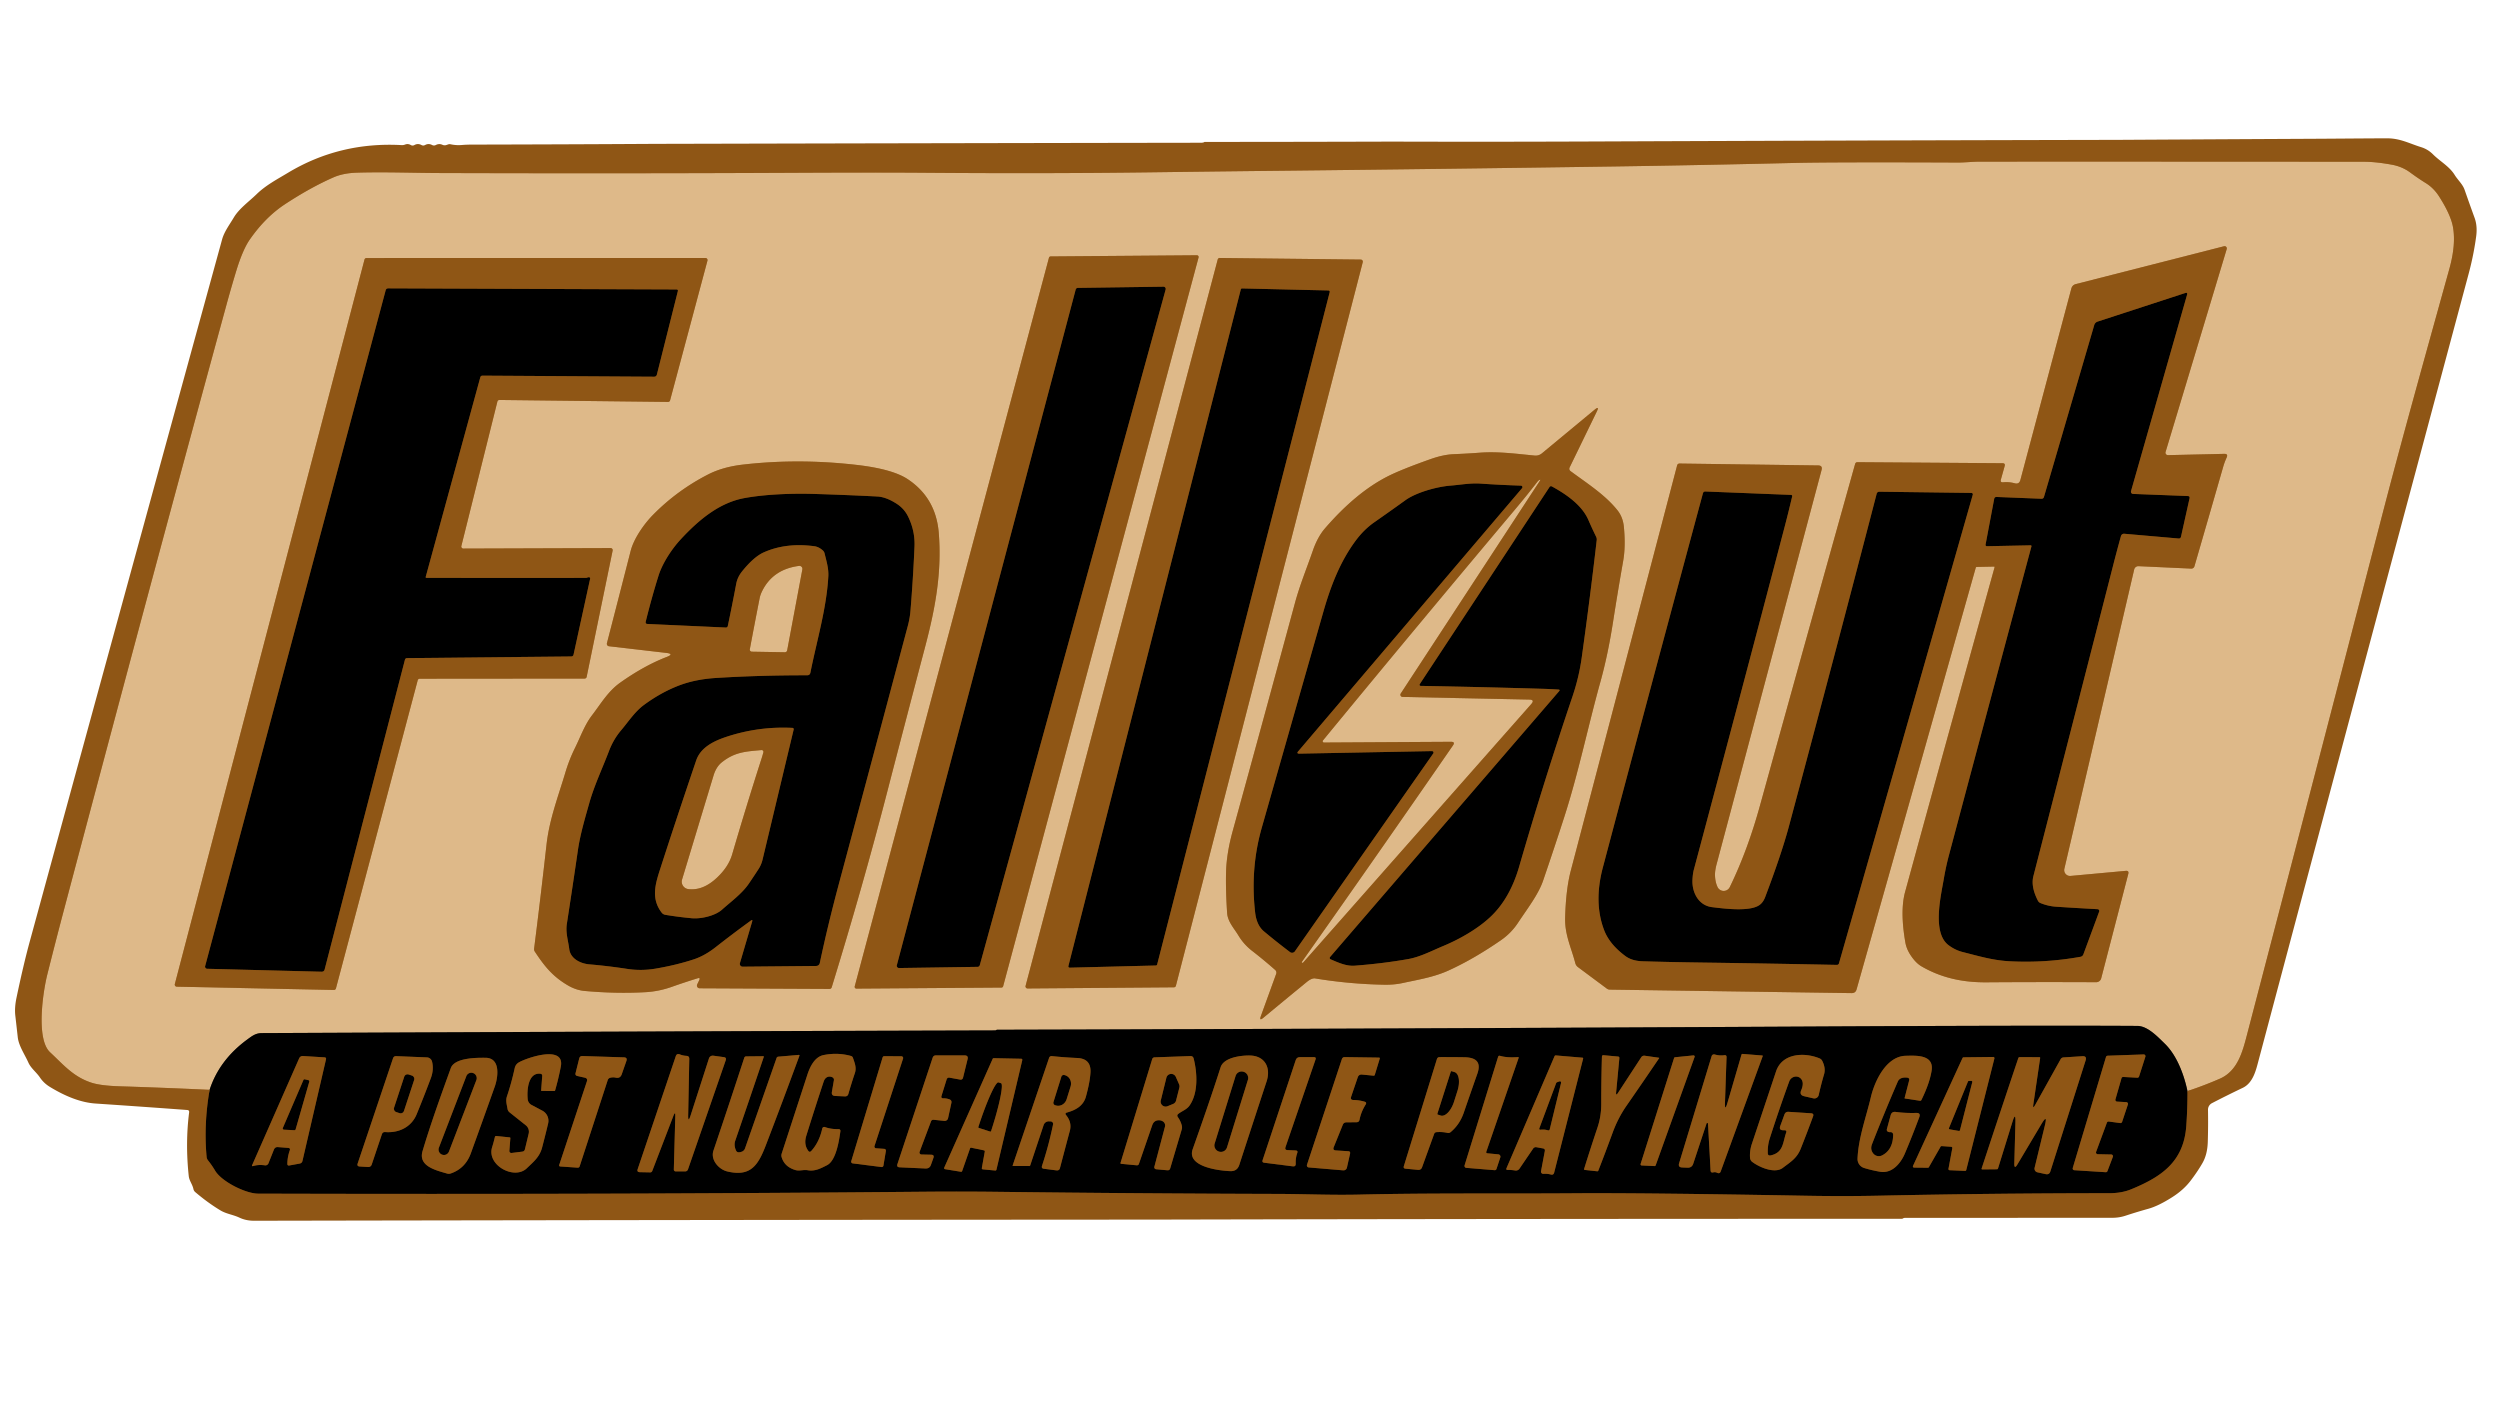 <svg viewBox="0 0 700 394" xmlns="http://www.w3.org/2000/svg"><g fill="none" stroke-width="2"><path d="m58.69 305.15q-1.67 9.66-.84 18.76.05.56.4 1 1.07 1.34 1.95 2.82c1.85 3.16 8.65 6.48 12.05 6.49q97.61.29 186.81-.54 9.89-.09 19.99.03 39.47.48 78.78.59c7.38.02 15.08.37 22.68.19 20.14-.48 40.32-.22 60.48-.37q18.62-.14 64.76.69 10.46.19 19.97-.01 32.52-.69 64.87-.7 3.49 0 6.19-1.12c8.49-3.49 14.67-7.72 15.38-17.73q.35-4.92.33-9.75" stroke="#482b0b"/><path d="m612.49 305.5q4.67-1.55 9.05-3.46c4.94-2.14 6.34-7.43 7.57-12.13q18.59-71.14 37.6-144.51c6.08-23.46 12.65-46.8 19.12-70.16q1.89-6.82.99-11.73-.64-3.45-3.91-8.56-1.5-2.32-3.62-3.64-2.21-1.37-4.43-3.01-2.26-1.67-5.21-2.2-4.46-.81-7.88-.81-53.65-.05-107.36-.03c-2.07 0-4.11.25-6.16.25q-34.68-.15-45.75.11-26.46.63-50 .98-47.11.69-92.34 1.19-19.45.21-38.91.47-29.36.38-62.23.11-13.47-.11-37.01.01-45.85.23-98.45.07c-7.81-.02-15.58-.35-23.52-.11q-3.94.11-6.71 1.34-6.44 2.84-13.52 7.49-5.49 3.61-9.86 9.88-1.95 2.8-3.74 8.61-1.38 4.52-2.65 9.14-19.71 72.05-45.66 169.98-2.21 8.33-4.66 18.1c-1.22 4.87-3.2 18.05.78 21.75 3.7 3.43 6.46 6.86 11.62 8.53q2.56.83 7.82 1 12.44.39 25.23.99" stroke="#b7884f"/><path d="m612.49 305.5c-.96-4.56-2.96-10-6.37-13.29-1.97-1.91-4.78-4.93-7.65-4.95q-27.35-.17-93.47.18-115.59.61-225.78.89-.13 0-.24.07-.05.03-.11.06-.1.06-.22.06-102.18.28-205.34.75c-1.72.01-2.72.8-4.03 1.76q-7.86 5.74-10.59 14.12" stroke="#6f5d45"/><path d="m560.89 135.04q-.89.08-.64-.78l1.06-3.78q.21-.77-.59-.78l-40.61-.29q-.53 0-.68.51-13.35 47.62-26.66 95.72c-2.19 7.92-4.91 15.5-8.43 22.75a1.9 1.9 0 0 1 -3.42-.01q-.65-1.36-.72-3.23-.05-1.31.47-3.26 14.36-53.95 29.37-110.3.33-1.25-.96-1.27l-38.84-.53a.67.66-82.6 0 0 -.64.5q-15.17 57.84-29.78 113.51-1.37 5.2-1.58 13.18c-.13 4.76 1.71 8.34 2.84 12.69q.18.7.76 1.13l8.06 6a1.42 1.38 63 0 0 .85.29l67.69.98q1.1.02 1.4-1.04l33.37-118.07a.3.3 0 0 1 .29-.22l4.83-.1q.21 0 .15.21-12.75 45.94-25.05 90.88-1.46 5.34.07 14.16.3 1.73 1.35 3.38 1.47 2.3 3.11 3.27 3.96 2.33 8.57 3.46 4.42 1.09 9.73 1.05 14.78-.11 30.65-.03a1.46 1.46 0 0 0 1.43-1.1l7.58-29.23q.24-.94-.72-.85l-15.45 1.42a1.63 1.63 0 0 1 -1.73-2l19.55-83.8a1.21 1.2-81.9 0 1 1.23-.93l14.75.68a.9.89-80.4 0 0 .89-.64q4.02-13.83 8.02-27.75.4-1.41 1-2.71.48-1.06-.68-1.03l-15.75.36a.69.69 0 0 1 -.67-.89l17.12-56.81a.63.62-88.6 0 0 -.75-.79l-41.48 10.59q-1.01.26-1.28 1.27l-14.27 53.61q-.34 1.24-1.58.9-1.61-.44-3.23-.28" stroke="#b7884f"/><path d="m335.6 72.08a.49.49 0 0 0 -.47-.61l-40.95.33a.49.49 0 0 0 -.47.36l-54.39 204.03a.49.49 0 0 0 .47.62l40.62-.29a.49.49 0 0 0 .47-.36z" stroke="#b7884f"/><path d="m171.54 154.16a.58.58 0 0 0 -.57-.7l-41.23.14a.58.58 0 0 1 -.56-.72l10.09-40.45a.58.58 0 0 1 .57-.44l47.21.55a.58.58 0 0 0 .57-.43l10.47-39.14a.58.58 0 0 0 -.56-.73l-94.91.01a.58.58 0 0 0 -.56.43l-53.11 202.86a.58.58 0 0 0 .55.73l43.98.92a.58.58 0 0 0 .58-.43l22.9-86.29a.58.58 0 0 1 .56-.43l46.17-.04a.58.58 0 0 0 .57-.46z" stroke="#b7884f"/><path d="m287.16 276.05a.58.58 0 0 0 .57.72l40.96-.32a.58.58 0 0 0 .56-.43l52.32-202.61a.58.58 0 0 0 -.56-.73l-39.48-.45a.58.58 0 0 0 -.57.43z" stroke="#b7884f"/><path d="m439.52 130.83 7.57-15.58q.85-1.73-.64-.5l-14.73 12.2a2.73 2.71 27.8 0 1 -2 .61c-5.06-.49-10.26-1.19-15.33-.81q-3.64.27-7.35.42-2.9.12-6.42 1.36-8.38 2.96-12.18 4.91-8.83 4.53-17.47 14.53-2.05 2.39-3.38 6.22c-1.73 5.01-3.64 9.59-5.02 14.71q-8.88 32.78-17.42 63.81-1.72 6.24-1.85 11.47-.13 5.08.3 11.49c.16 2.4 1.99 4.33 3.17 6.29q1.49 2.48 3.84 4.3 3.27 2.53 6.44 5.33a1 1 0 0 1 .28 1.09l-4.28 11.8q-.55 1.53.7.49 5.89-4.89 12.09-9.97 1.46-1.2 2.42-1.04 9.45 1.57 19.31 1.76 2.77.05 5.17-.47c4.47-.97 8.78-1.65 12.91-3.54q7.02-3.2 14.64-8.47 2.84-1.97 4.73-4.83c2.52-3.82 5.72-7.93 7.05-11.84q3.13-9.15 5.95-17.89c3.94-12.22 6.64-25.37 10.1-37.79q2.1-7.56 3.53-16.75 1.36-8.71 2.83-17.02.73-4.06.21-9.56-.26-2.75-1.8-4.68c-3.48-4.38-8.62-7.61-13.1-10.94q-.59-.44-.27-1.11" stroke="#b7884f"/><path d="m195.79 274.45-.57 1.18a.76.76 0 0 0 .68 1.09l36.38.18a.62.61 8.2 0 0 .59-.44q8.69-28.21 15.55-54.73 5.36-20.7 10.66-40.79c2.93-11.1 4.63-20.89 3.78-31.66q-.77-9.84-8.68-15.1-4.28-2.85-14.33-4.01-16.23-1.87-31.78-.09-5.65.65-9.75 2.74-8.68 4.44-15.44 11.3c-2.62 2.65-5.43 6.74-6.3 10.15q-2.95 11.55-6.64 25.82a.69.68-79.4 0 0 .58.86l16 1.86q2.39.28.15 1.14-6.35 2.46-13.05 7.22c-3.42 2.44-5.43 5.96-7.9 9.17-2.06 2.71-3.22 6.07-4.74 9.13q-1.6 3.23-2.68 6.84c-1.99 6.66-4.48 13.11-5.27 20.15q-1.67 14.91-3.48 29.17-.05.43.18.79c2.63 3.99 4.91 6.91 9.18 9.43q2.35 1.4 4.81 1.62 8.86.8 17.04.34 3.73-.21 7.36-1.5 3.46-1.23 7.21-2.39.84-.26.46.53" stroke="#b7884f"/><path d="m568.59 152.69a.22.22 0 0 1 .22.27q-11.55 43.06-23.08 86.4-.89 3.32-1.47 6.77c-.81 4.74-3.3 15.01 1.31 18.5q1.85 1.4 3.98 1.94c4.39 1.11 8.46 2.34 13.1 2.58q9.95.53 19.85-1.24.63-.11.85-.71l4.42-11.96a.5.5 0 0 0 -.44-.67q-5.84-.31-11.61-.69-2.27-.15-4.38-1.02-.49-.2-.73-.67-2.02-3.94-1.26-6.87 11.05-42.9 22.29-86.86 1.04-4.08 2.23-8.37a.89.87-79.5 0 1 .91-.64l15.2 1.33q.57.06.7-.51l2.39-10.72q.14-.64-.52-.66l-15.29-.59a.63.62-80.8 0 1 -.57-.8l15.68-54.94q.22-.75-.53-.51l-24.52 8a1.45 1.43-1.3 0 0 -.93.96l-14.07 48.1q-.16.57-.75.54l-12.51-.5q-.58-.02-.69.55l-2.4 12.71q-.1.54.45.53z" stroke="#482b0b"/><path d="m476.12 269.51q19.16.27 38.2.66a.6.6 0 0 0 .59-.43l37.47-131.22a.39.39 0 0 0 -.38-.5l-25.73-.34q-.66-.01-.82.63-12.16 46.85-24.56 93.09-2.06 7.68-6.65 19.81-.56 1.47-1.59 2.2c-2.64 1.88-9.5 1.07-13.29.59-3.75-.46-5.61-4.09-5.47-7.55q.07-1.74.39-2.95 12.91-48.29 25.49-96.26 1.06-4.06 2.03-8.2.11-.45-.36-.47l-23.9-.95q-.58-.03-.73.54-14.84 55.01-28.02 104.77-2.59 9.8.38 17.54 1.51 3.94 5.93 7.22 1.85 1.38 4.84 1.47 8.06.24 16.18.35" stroke="#482b0b"/><path d="m326.38 81.07a.63.63 0 0 0 -.62-.8l-23.97.34a.63.63 0 0 0 -.6.47l-50.08 189.18a.63.63 0 0 0 .62.79l22.01-.33a.63.63 0 0 0 .6-.47z" stroke="#482b0b"/><path d="m119.21 161.49 15.27-55.83q.14-.48.64-.48l48.01.3q.64 0 .8-.62l5.88-23.39a.35.34 6.6 0 0 -.34-.42l-80.76-.31q-.58 0-.73.56l-50.54 189.2a.61.6 8.3 0 0 .57.76l32.03.82q.69.01.86-.65l22.47-86.66q.13-.5.64-.5l45.93-.46q.54-.01.66-.54l4.62-21.13q.13-.57-.46-.51-.15.01-.29.08-.19.09-.42.1-22.14.03-44.6-.01-.32 0-.24-.31" stroke="#482b0b"/><path d="m299.15 270.49a.37.37 0 0 0 .37.46l24.13-.61a.37.37 0 0 0 .35-.28l48.32-188.27a.37.37 0 0 0 -.35-.46l-24.19-.57a.37.37 0 0 0 -.36.28z" stroke="#482b0b"/><path d="m406.28 207.7q1.26 0 .54 1.03-20.77 30.07-42.33 60.64-.03.05.01.08l.21.16q.05.05.1-.01l63.93-72.45q1.09-1.24-.55-1.27l-35.48-.74a.62.62 0 0 1 -.5-.96l38.95-59.54q.32-.49-.19-.21-.25.14-.42.36-2.88 3.75-6.52 8.08-28.23 33.58-53.6 64.45a.36.36 0 0 0 .28.59z" stroke="#b7884f"/><path d="m363.82 211.02q-.88.01-.31-.66l62.67-73.67a.43.43 0 0 0 -.31-.71q-5.98-.2-11.3-.57c-2.84-.2-5.58.34-8.4.56-4.07.33-9.74 1.98-12.67 4.1q-4.16 3-8.66 6.14-2.96 2.06-5.3 5.24c-4.43 6-7.03 12.93-9.03 19.95q-8.63 30.18-17.22 60.38-3.25 11.42-1.85 23.71.41 3.56 2.44 5.27 3.41 2.86 7.32 5.82a.96.96 0 0 0 1.37-.21l38.74-55.4a.42.42 0 0 0 -.35-.66z" stroke="#482b0b"/><path d="m436.38 193.08q.52.04.18.44l-64.14 74.44a.41.41 0 0 0 .15.65c2.13.9 4.36 1.97 6.79 1.78q7.99-.62 14.94-1.85c3.37-.6 6.63-2.33 9.81-3.66 4.5-1.87 9.48-4.7 13.04-7.99q5.59-5.15 8.23-14.29 6.94-23.99 14.89-47.51 1.84-5.44 2.6-10.87 2.36-16.88 4.21-32.96a1.76 1.68-55.8 0 0 -.16-.96q-1.14-2.32-2.18-4.72c-1.82-4.18-6.23-7.2-10.16-9.35q-.45-.25-.74.18l-36.32 55.16a.31.31 0 0 0 .25.48q17.47.32 33.96.81 2.24.06 4.65.22" stroke="#482b0b"/><path d="m210.22 257.78q.59-.43.38.27l-3.42 11.62a.78.78 0 0 0 .76 1l20.61-.2a1.03 1.02 5.6 0 0 .99-.81q2.22-10.5 5.34-22.15 9.65-35.98 19.31-72.26.58-2.17.75-4.3.73-8.89 1.12-17.85.2-4.45-1.83-8.54-1.08-2.16-3.15-3.5-2.95-1.91-5.43-2.04-8.47-.44-17.74-.72c-6.41-.2-13.84.13-19.46 1.16-7.07 1.3-12.79 6.11-17.81 11.51-2.57 2.77-5.17 6.76-6.26 10.24q-1.95 6.24-3.57 12.82-.16.65.5.68l21.88 1q.5.02.6-.47 1.19-5.63 2.35-11.78.35-1.89 1.71-3.56 3.23-3.99 5.99-5.23 6.2-2.78 14.16-1.73 1.25.16 2.4 1.19.36.33.48.81c.51 2.12 1.17 4.23 1.05 6.44-.5 9.02-3.23 17.99-5.01 26.93q-.15.77-.93.77-13.4-.01-25.52.75-5.95.38-10.59 2.2-4.95 1.94-9.61 5.38c-2.52 1.87-4.28 4.61-6.3 7q-2.19 2.57-3.43 5.82c-1.86 4.9-4.13 9.64-5.54 14.63-1.22 4.33-2.54 8.78-3.17 13.07q-1.47 10.09-3.11 20.72c-.39 2.48.36 4.66.67 7.1.35 2.74 3.22 4.07 5.62 4.27q5.18.44 10.67 1.28 3.91.6 7.98-.1 5.77-.99 10.63-2.59 3.04-1.01 6.07-3.39 4.82-3.78 9.86-7.44" stroke="#482b0b"/><path d="m213.36 165.59q-.47.96-.66 1.9-1.37 6.94-2.75 14.3a.58.58 0 0 0 .56.68l9.19.16q.61.01.72-.59l4.24-22.6a.84.84 0 0 0 -.93-.99q-7.37.96-10.37 7.14" stroke="#b7884f"/><path d="m194.93 212.93q-5.68 16.75-10.11 30.48c-1.34 4.16-2.57 8.22.46 12.14a1.64 1.6-13.4 0 0 1 .6q3.73.62 7.44.96c2.62.23 6.54-.69 8.45-2.41 2.52-2.26 5.57-4.45 7.5-7.27q1.45-2.13 2.76-4.16.75-1.18 1.08-2.55l8.72-36.47a.36.36 0 0 0 -.33-.44q-9.58-.49-18.71 2.57c-3.49 1.18-7.05 2.97-8.26 6.55" stroke="#482b0b"/><path d="m213.25 212.35q.28-.88.5-1.71a.5.5 0 0 0 -.53-.62c-4.36.41-7.41.49-11.11 3.43q-1.57 1.25-2.32 3.7-4.38 14.46-8.81 29.11a2.1 2.09 11.9 0 0 1.76 2.69q4.1.49 8.01-3.2 3.22-3.02 4.25-6.51 3.97-13.57 8.25-26.89" stroke="#b7884f"/><g stroke="#482b0b"><path d="m233.49 302.48-.56 3.24q-.19 1.1.92 1.15l2.7.12q.79.04 1-.71.81-2.84 1.82-5.83c.51-1.49-.07-2.85-.54-4.24q-.14-.42-.56-.54-3.73-1.04-7.67-.25c-2.5.5-3.83 3.31-4.54 5.51q-3.79 11.64-7.18 22.06a1.75 1.73 46.5 0 0 -.02 1.03q.81 2.69 3.83 3.59c1.17.36 2.28-.16 3.47.06 2.05.36 3.67-.53 5.42-1.42 2.58-1.32 3.38-7.06 3.74-9.55a.49.48 3 0 0 -.5-.55q-2.13.06-3.84-.57a.57.57 0 0 0 -.75.41q-.84 3.84-3.09 6.29-.43.46-.81-.04-1.33-1.77-.56-4.25 2.36-7.6 4.87-15.17c.37-1.11 1.3-1.7 2.41-1.19a.78.77-72.7 0 1 .44.85"/><path d="m483 308.56.43-12.54q.03-.66-.63-.56-1.29.19-2.7-.21a.69.68 16 0 0 -.84.46l-9.11 30q-.35 1.13.84 1.18l1.51.06q1.23.05 1.61-1.12l3.72-11.25a.21.21 0 0 1 .41.06l.72 13.09q.04.71.74.54.58-.15 1.12.12.72.34.99-.41l11.74-32.24q.07-.18-.13-.2l-5.47-.44q-.27-.02-.34.23l-3.89 13.35q-.83 2.85-.72-.12"/><path d="m142.62 322.24.28-3.54q.02-.21-.19-.23l-3.73-.39q-.33-.03-.41.29-.33 1.41-.78 2.86c-1.56 5.02 6.2 9.25 9.7 5.9 1.85-1.78 3.6-3.15 4.3-5.82q.9-3.43 1.69-6.75a3.22 3.21-69.5 0 0 -1.62-3.57l-3.05-1.62a2.02 2.02 0 0 1 -1.05-1.55c-.25-2.39.04-7.51 3.5-7.18q.61.06.56.67l-.3 4.01q-.01.14.13.14l3.53.03q.21 0 .26-.2.92-3.2 1.59-6.65c1.19-6.16-9.49-2.45-11.7-1.2q-.98.54-1.23 1.71-.88 4.05-2.15 7.81c-.41 1.21-.05 2.29.15 3.49q.1.64.61 1.04l4.51 3.59a2.31 2.3-64.2 0 1 .81 2.34l-1.05 4.37q-.15.6-.76.67l-2.97.37a.56.55-1.7 0 1 -.63-.59"/><path d="m192.69 312.2.31-15.71q.02-.81-.8-.85-.98-.05-1.85-.41-.85-.34-1.14.53l-10.66 31.6q-.28.83.6.85l2.85.06q.47.02.64-.42l5.91-15.4q.58-1.49.53.11l-.41 14.89a.54.54 0 0 0 .54.55h2.58q.65 0 .86-.61l10.56-30.53q.26-.75-.53-.86l-2.96-.41a1.12 1.11-76.9 0 0 -1.21.76l-5.14 15.96q-.73 2.28-.68-.11"/><path d="m207.71 322.47q-1.26.47-1.61-.3-.68-1.48-.23-2.77 3.97-11.55 7.99-23.48a.14.14 0 0 0 -.13-.18l-4.82.05a.54.54 0 0 0 -.51.37q-3.97 12.19-8.63 26c-.89 2.62 1.5 5.27 3.85 5.84 6.58 1.58 8.67-1.74 10.83-7.37q4.75-12.39 9.4-25.05a.16.16 0 0 0 -.16-.21l-5.79.5a.55.53-81.9 0 0 -.45.35l-8.85 25.34a1.51 1.5-1 0 1 -.89.91"/><path d="m494.98 322.86q-.07-2.15.53-4.03 2.6-8.11 5.47-16.02a2.01 1.9-54.5 0 1 3.37-.66q.85 1.1-.01 3.11-.59 1.37.86 1.69l2.55.59a1.25 1.25 0 0 0 1.49-.94q.71-3.15 1.49-5.76.53-1.77-.51-3.81a1.49 1.43-1.2 0 0 -.74-.68c-4.28-1.77-10.48-1.48-12.19 3.65q-3.3 9.9-6.77 20.29-.65 1.94-.51 3.91a1.57 1.56 16.9 0 0 .61 1.13c1.88 1.43 6.28 3.44 8.58 1.66 2.14-1.64 3.91-2.63 5-5.35q1.84-4.63 3.46-9.06.3-.8-.56-.86l-6.29-.41q-.87-.06-1.17.76l-1.17 3.21q-.43 1.18.83 1.19l.38.01q.67 0 .45.64c-.98 2.81-.73 5.59-4.33 6.39q-.8.17-.82-.65"/><path d="m592.76 308.45a.49.49 0 0 1 -.44-.62l1.7-5.93a.49.49 0 0 1 .5-.35l3.92.21a.49.49 0 0 0 .5-.34l1.77-5.55a.49.49 0 0 0 -.49-.63l-10.09.36a.49.49 0 0 0 -.45.35l-9.31 31.08a.49.49 0 0 0 .44.63l8.79.56a.49.49 0 0 0 .49-.32l1.51-3.98a.49.49 0 0 0 -.45-.66l-3.79-.08a.49.49 0 0 1 -.45-.66l3.02-8.17a.49.49 0 0 1 .53-.32l3.2.43a.49.49 0 0 0 .53-.33l1.62-4.88a.49.49 0 0 0 -.44-.65z"/><path d="m265.07 302.2a.68.68 0 0 1 .76-.46l2.96.54q.7.13.87-.56l1.26-5.13q.27-1.08-.84-1.08h-8.03q-.69 0-.91.66l-9.86 29.77q-.29.87.63.91l7.24.33q1.13.05 1.51-1.01l.69-1.94q.32-.89-.63-.91l-2.72-.06a.56.56 0 0 1 -.51-.76l3.18-8.48q.2-.54.78-.48l2.96.31a.96.96 0 0 0 1.05-.76l.93-4.27q.16-.74-.55-1-.85-.31-1.67-.29-.77.02-.54-.7z"/><path d="m341.77 298.83c-2.48 7.76-5.17 15.46-7.82 22.95-1.77 5.03 7.75 6.04 10.54 6.14q1.91.07 2.51-1.74 3.64-11.2 7.65-23.4c1.26-3.82-.46-7.19-4.77-7.24-2.59-.03-7.25.6-8.11 3.29"/><path d="m416.42 322.92a.31.31 0 0 1 -.27-.4l9.06-26.29q.09-.26-.18-.24-3.12.22-4.99-.35-.45-.14-.58.3l-9.38 30.37a.54.54 0 0 0 .47.69l7.93.65q.41.03.54-.36l1.07-3.22a.65.65 0 0 0 -.55-.85z"/><path d="m432.55 322.29-1.06 5.64a.63.63 0 0 0 .66.75q1.07-.08 2.07.18.76.21.95-.55l8.1-31.88q.07-.26-.2-.28l-7.41-.63q-.29-.02-.4.24l-13.43 31.31q-.23.53.35.51 1.04-.02 2.05.16a1.22 1.21 22 0 0 1.22-.51l3.83-5.63a.91.9-67.7 0 1 .9-.38l1.86.34q.62.11.51.73"/><path d="m452.52 305.8.9-9.51q.04-.42-.38-.46l-4.04-.37q-.44-.04-.46.4-.19 6.36-.19 13.29 0 3.44-1.07 6.61-1.93 5.75-3.73 11.54-.07.25.19.28l3.48.38q.22.03.31-.19 1.9-4.86 4.01-10.62 1.52-4.15 3.91-7.58 4.49-6.47 9.1-13.27.07-.11-.06-.13l-3.99-.57a.99.96 19.7 0 0 -.95.43l-6.5 9.96q-.65 1-.53-.19"/><path d="m474.49 295.94a.32.32 0 0 0 -.33-.43l-5.15.52a.32.32 0 0 0 -.27.22l-9.37 29.66a.32.32 0 0 0 .29.42l3.61.17a.32.32 0 0 0 .32-.21z"/><path d="m534.55 302.57-1.26 4.86q-.03.13.1.15l4.17.63q.31.05.44-.22 2.27-4.62 2.85-8.17c.74-4.58-4.34-4.27-7.26-4.2-5.43.14-8.67 7.02-9.75 11.58-1.32 5.61-3.49 11.4-3.73 17.22a2.63 2.62-80.2 0 0 1.83 2.61q2.17.67 4.49 1.06c3.33.57 5.76-2.33 6.92-5.07q2.1-4.96 4.05-10.21.46-1.23-.86-1.19-3.04.09-5.74-.28-1.12-.15-1.42.94l-1.05 3.85q-.15.56.38.78.29.13.6.09a.7.69 87.1 0 1 .77.7q-.04 4.25-3.1 5.81a2 1.99 57.3 0 1 -2.48-.55q-.9-1.14-.34-2.57 3.29-8.44 7.21-17.52.57-1.32 2.58-1.14.8.07.6.84"/><path d="m81.13 322.12q-.65 1.83-.67 3.74 0 .58.57.47l2.89-.53q.62-.12.77-.74l6.59-28.44q.12-.52-.41-.56l-5.97-.37q-.83-.06-1.16.7l-13.13 29.82q-.18.41.25.29 1.58-.47 3.31-.2a.94.93-74.4 0 0 1-.57l1.52-3.82q.31-.78 1.14-.72l2.84.22q.7.05.46.71"/><path d="m107.88 316.98c3.87.29 7.33-1.44 8.78-4.97q2.05-4.98 3.98-10.14.88-2.36.34-4.61a1.56 1.56 0 0 0 -1.45-1.19l-8.58-.35q-.69-.03-.91.62l-9.89 29.43q-.27.8.57.85l2.28.14q.84.06 1.1-.74l2.82-8.4q.23-.7.96-.64"/><path d="m163.75 301.75q.85.2.58 1.03l-7.76 23.43a.3.3 0 0 0 .27.4l4.88.34q.45.03.59-.4l7.85-24.11q.15-.48.63-.64.77-.24 1.59-.06 1.28.3 1.71-.95l1.3-3.72q.34-.98-.7-1.01l-11.61-.37q-.73-.02-.9.69l-1.02 4.08q-.17.66.5.82z"/><path d="m245.29 321.52a.49.49 0 0 1 -.43-.64l8-24.48a.49.49 0 0 0 -.46-.64l-4.79-.03a.49.49 0 0 0 -.48.35l-8.78 29.04a.49.49 0 0 0 .41.63l8.05 1.02a.49.49 0 0 0 .55-.4l.69-4.12a.49.49 0 0 0 -.45-.57z"/><path d="m298.74 311.51c2.38-.66 4.58-1.81 5.31-4.43q1.1-3.96 1.28-6.69.27-3.97-3.69-4.15-3.63-.16-7.14-.53a.71.71 0 0 0 -.75.48l-10.21 30.15q-.04.13.1.13l4.56.02q.19 0 .26-.18l3.76-11.3a1.51 1.51 0 0 1 1.46-1.03l.51.02a.7.7 0 0 1 .67.84q-1.23 5.96-3.1 11.6-.23.71.51.81l3.54.46q.78.1.98-.65 1.37-5.22 2.77-10.46.62-2.31-1.05-4.37-.43-.53.23-.72"/><path d="m329.96 311.86c1.07-.81 2.32-1.18 3.12-2.32 2.46-3.51 2.18-9.1 1.14-13.17q-.19-.7-.91-.67l-10.06.36a.69.68 7.1 0 0 -.63.48l-8.87 29.05q-.07.26.19.28l4.36.42a.58.57-77.5 0 0 .59-.38l3.73-10.83q.53-1.55 2.16-1.39.41.05.81.29a1.34 1.34 0 0 1 .6 1.49l-2.97 11.22a.56.56 0 0 0 .49.7l3.14.29q.63.06.81-.55l3.22-10.87q.16-.53.03-1.08-.32-1.27-1.09-2.36-.4-.55.14-.96"/><path d="m564.32 314.27-.31 11.45q-.05 1.87.9.26l6.68-11.23q1.81-3.05.97.4l-2.87 11.83a1.05 1.05 0 0 0 .8 1.27l2.28.5q1.02.23 1.33-.76l9.87-31.06q.41-1.28-.93-1.19l-5.29.34a.97.96 12.1 0 0 -.77.49l-7.12 12.79q-.75 1.33-.52-.18l1.9-12.92q.04-.25-.22-.25l-5.52-.01a.38.37-79.6 0 0 -.37.26q-4.93 14.68-10.26 30.87-.11.32.23.31l4.01-.04q.26 0 .34-.26l4.03-13.01q.93-2.99.84.14"/><path d="m359.93 321.22 8.43-24.59q.22-.63-.45-.63h-3.95q-.88 0-1.16.84l-9.28 28.03q-.2.61.44.69l8.04 1.02q.84.11.8-.74-.08-1.6.44-3.03.24-.65-.45-.68l-2.3-.1q-.82-.03-.56-.81"/><path d="m375.98 314.95q.27-.68 1.01-.69l2.84-.03q.7-.01.84-.71.44-2.24 1.73-4.27.35-.57-.29-.77-1.52-.46-3.14-.48-.95-.02-.65-.91l1.84-5.41q.3-.89 1.23-.8l3.19.31q.29.03.37-.25l1.37-4.49q.1-.32-.23-.32l-9.61-.14a.77.77 0 0 0 -.74.52l-9.79 29.64a.56.56 0 0 0 .48.73l9.67.82a.98.98 0 0 0 1.04-.77l.88-3.91q.14-.64-.51-.68l-3.48-.22q-.93-.06-.58-.92z"/><path d="m402.19 317.01q1.59-.14 3.1.2.49.11.88-.21 2.53-2.1 3.68-5.42 1.94-5.64 3.8-10.92c1.22-3.44-.54-4.58-3.66-4.63q-3.51-.05-6.88-.04-.6 0-.78.57l-9.26 29.98q-.19.63.46.69l3.5.33q.86.08 1.15-.73l3.38-9.33q.16-.44.63-.49"/><path d="m546.35 321.1a.33.33 0 0 1 .3.38l-1.08 5.79a.33.33 0 0 0 .31.39l4.33.19a.33.33 0 0 0 .34-.25l7.88-31.23a.33.33 0 0 0 -.33-.42l-8.29.1a.33.33 0 0 0 -.3.19l-13.87 30.22a.33.33 0 0 0 .3.47l3.86.04a.33.33 0 0 0 .29-.17l3.27-5.72a.33.33 0 0 1 .31-.17z"/><path d="m126.22 299.08c-2.8 7.76-5.56 15.36-7.9 23.21-1.27 4.23 3.65 5.37 6.84 6.3q.53.16 1.06-.02 4.08-1.41 5.62-5.65 3.29-9.08 6.7-18.68c.92-2.6 1.7-8.01-2.58-8.06-2.5-.02-8.69-.03-9.74 2.9"/><path d="m275.5 322.1a.3.3 0 0 1 .24.35l-.83 4.62a.3.3 0 0 0 .27.35l3.5.33a.3.3 0 0 0 .32-.23l7.24-30.7a.3.3 0 0 0 -.28-.37l-7.73-.16a.3.3 0 0 0 -.28.18l-13.57 30.48a.3.3 0 0 0 .22.42l4.47.73a.3.3 0 0 0 .33-.2l2.21-6.34a.3.3 0 0 1 .35-.2z"/><path d="m349.423 302.329a1.77 1.77 0 0 0 -1.167-2.214l-.076-.024a1.77 1.77 0 0 0 -2.214 1.167l-5.867 18.953a1.77 1.77 0 0 0 1.167 2.214l.076.024a1.77 1.77 0 0 0 2.214-1.167z"/><path d="m435.71 303.31-4.71 12.66a.27.27 0 0 0 .29.36q1.16-.15 2.15.17a.38.37-73.6 0 0 .48-.27l3.13-12.82q.21-.86-.62-.55l-.43.16a.5.5 0 0 0 -.29.29"/><path d="m86.6 302.88a.35.35 0 0 0 -.26-.44l-.99-.23a.35.35 0 0 0 -.4.21l-5.76 13.41a.35.35 0 0 0 .3.48l2.93.15a.35.35 0 0 0 .36-.26z"/><path d="m115.964 302.385a.97.97 0 0 0 -.619-1.224l-.931-.306a.97.97 0 0 0 -1.224.619l-2.855 8.683a.97.97 0 0 0 .619 1.224l.931.306a.97.97 0 0 0 1.224-.619z"/><path d="m297.18 301.48-2.21 7.1a.7.7 0 0 0 .46.88l.2.06a2.57 2.37-72.7 0 0 3.03-1.75l1.1-3.53a2.57 2.37-72.7 0 0 -1.5-3.16l-.2-.06a.7.7 0 0 0 -.88.46"/><path d="m330.22 304.53a1.4 1.4 0 0 0 -.07-.91l-.92-2.09a1.4 1.4 0 0 0 -2.64.23l-1.57 6.36a1.4 1.4 0 0 0 1.9 1.62l1.56-.64a1.4 1.4 0 0 0 .82-.95z"/><path d="m406.22 300.07-3.75 11.76a.21.21 0 0 0 .13.26l.8.26a4.79 2.37-72.3 0 0 3.72-3.85l.96-3.02a4.79 2.37-72.3 0 0 -.8-5.29l-.8-.25a.21.21 0 0 0 -.26.13"/><path d="m552.24 302.99a.28.28 0 0 0 -.29-.35l-.68.03a.28.28 0 0 0 -.25.18l-5.3 12.99a.28.28 0 0 0 .21.38l2.55.44a.28.28 0 0 0 .31-.21z"/><path d="m133.395 302.404a1.49 1.49 0 0 0 -.857-1.925l-.037-.014a1.49 1.49 0 0 0 -1.925.857l-7.691 20.035a1.49 1.49 0 0 0 .857 1.925l.037.014a1.49 1.49 0 0 0 1.925-.857z"/><path d="m274.08 315.82 3.15 1.02a.21.21 0 0 0 .27-.13l.06-.18a13.42 1.5-72 0 0 2.72-13.23l-.71-.23a13.42 1.5-72 0 0 -5.57 12.3l-.06.18a.21.21 0 0 0 .14.27"/></g></g><g fill="#deb989"><path d="m612.49 305.5c-.96-4.56-2.96-10-6.37-13.29-1.97-1.91-4.78-4.93-7.65-4.95q-27.35-.17-93.47.18-115.59.61-225.78.89-.13 0-.24.07-.05.03-.11.06-.1.06-.22.06-102.18.28-205.34.75c-1.72.01-2.72.8-4.03 1.76q-7.86 5.74-10.59 14.12-12.79-.6-25.23-.99-5.26-.17-7.82-1c-5.16-1.67-7.92-5.1-11.62-8.53-3.98-3.7-2-16.88-.78-21.75q2.45-9.77 4.66-18.1 25.95-97.93 45.66-169.98 1.27-4.62 2.65-9.14 1.79-5.81 3.74-8.61 4.37-6.27 9.86-9.88 7.08-4.65 13.52-7.49 2.77-1.23 6.71-1.34c7.94-.24 15.71.09 23.52.11q52.6.16 98.45-.07 23.54-.12 37.01-.01 32.87.27 62.23-.11 19.46-.26 38.91-.47 45.23-.5 92.34-1.19 23.54-.35 50-.98 11.07-.26 45.75-.11c2.05 0 4.09-.25 6.16-.25q53.71-.02 107.36.03 3.42 0 7.88.81 2.95.53 5.21 2.2 2.22 1.64 4.43 3.01 2.12 1.32 3.62 3.64 3.27 5.11 3.91 8.56.9 4.91-.99 11.73c-6.47 23.36-13.04 46.7-19.12 70.16q-19.01 73.37-37.6 144.51c-1.23 4.7-2.63 9.99-7.57 12.13q-4.38 1.91-9.05 3.46zm-51.6-170.46q-.89.08-.64-.78l1.06-3.78q.21-.77-.59-.78l-40.61-.29q-.53 0-.68.51-13.35 47.62-26.66 95.72c-2.19 7.92-4.91 15.5-8.43 22.75a1.9 1.9 0 0 1 -3.42-.01q-.65-1.36-.72-3.23-.05-1.31.47-3.26 14.36-53.95 29.37-110.3.33-1.25-.96-1.27l-38.84-.53a.67.66-82.6 0 0 -.64.5q-15.17 57.84-29.78 113.51-1.37 5.2-1.58 13.18c-.13 4.76 1.71 8.34 2.84 12.69q.18.7.76 1.13l8.06 6a1.42 1.38 63 0 0 .85.29l67.69.98q1.1.02 1.4-1.04l33.37-118.07a.3.3 0 0 1 .29-.22l4.83-.1q.21 0 .15.21-12.75 45.94-25.05 90.88-1.46 5.34.07 14.16.3 1.73 1.35 3.38 1.47 2.3 3.11 3.27 3.96 2.33 8.57 3.46 4.42 1.09 9.73 1.05 14.78-.11 30.65-.03a1.46 1.46 0 0 0 1.43-1.1l7.58-29.23q.24-.94-.72-.85l-15.45 1.42a1.63 1.63 0 0 1 -1.73-2l19.55-83.8a1.21 1.2-81.9 0 1 1.23-.93l14.75.68a.9.89-80.4 0 0 .89-.64q4.02-13.83 8.02-27.75.4-1.41 1-2.71.48-1.06-.68-1.03l-15.75.36a.69.69 0 0 1 -.67-.89l17.12-56.81a.63.62-88.6 0 0 -.75-.79l-41.48 10.59q-1.01.26-1.28 1.27l-14.27 53.61q-.34 1.24-1.58.9-1.61-.44-3.23-.28zm-225.29-62.96a.49.49 0 0 0 -.47-.61l-40.95.33a.49.49 0 0 0 -.47.36l-54.39 204.03a.49.49 0 0 0 .47.62l40.62-.29a.49.49 0 0 0 .47-.36zm-164.06 82.08a.58.58 0 0 0 -.57-.7l-41.23.14a.58.58 0 0 1 -.56-.72l10.09-40.45a.58.58 0 0 1 .57-.44l47.21.55a.58.58 0 0 0 .57-.43l10.47-39.14a.58.58 0 0 0 -.56-.73l-94.91.01a.58.58 0 0 0 -.56.43l-53.11 202.86a.58.58 0 0 0 .55.73l43.98.92a.58.58 0 0 0 .58-.43l22.9-86.29a.58.58 0 0 1 .56-.43l46.17-.04a.58.58 0 0 0 .57-.46zm115.62 121.89a.58.58 0 0 0 .57.72l40.96-.32a.58.58 0 0 0 .56-.43l52.32-202.61a.58.58 0 0 0 -.56-.73l-39.48-.45a.58.58 0 0 0 -.57.43zm152.36-145.22 7.57-15.58q.85-1.73-.64-.5l-14.73 12.2a2.73 2.71 27.8 0 1 -2 .61c-5.06-.49-10.26-1.19-15.33-.81q-3.64.27-7.35.42-2.9.12-6.42 1.36-8.38 2.96-12.18 4.91-8.83 4.53-17.47 14.53-2.05 2.39-3.38 6.22c-1.73 5.01-3.64 9.59-5.02 14.71q-8.88 32.78-17.42 63.81-1.72 6.24-1.85 11.47-.13 5.08.3 11.49c.16 2.4 1.99 4.33 3.17 6.29q1.49 2.48 3.84 4.3 3.27 2.53 6.44 5.33a1 1 0 0 1 .28 1.09l-4.28 11.8q-.55 1.53.7.49 5.89-4.89 12.09-9.97 1.46-1.2 2.42-1.04 9.45 1.57 19.31 1.76 2.77.05 5.17-.47c4.47-.97 8.78-1.65 12.91-3.54q7.02-3.2 14.64-8.47 2.84-1.97 4.73-4.83c2.52-3.82 5.72-7.93 7.05-11.84q3.13-9.15 5.95-17.89c3.94-12.22 6.64-25.37 10.1-37.79q2.1-7.56 3.53-16.75 1.36-8.71 2.83-17.02.73-4.06.21-9.56-.26-2.75-1.8-4.68c-3.48-4.38-8.62-7.61-13.1-10.94q-.59-.44-.27-1.11zm-243.73 143.62-.57 1.18a.76.76 0 0 0 .68 1.09l36.38.18a.62.61 8.2 0 0 .59-.44q8.69-28.21 15.55-54.73 5.36-20.7 10.66-40.79c2.93-11.1 4.63-20.89 3.78-31.66q-.77-9.84-8.68-15.1-4.28-2.85-14.33-4.01-16.23-1.87-31.78-.09-5.65.65-9.75 2.74-8.68 4.44-15.44 11.3c-2.62 2.65-5.43 6.74-6.3 10.15q-2.95 11.55-6.64 25.82a.69.68-79.4 0 0 .58.86l16 1.86q2.39.28.15 1.14-6.35 2.46-13.05 7.22c-3.42 2.44-5.43 5.96-7.9 9.17-2.06 2.71-3.22 6.07-4.74 9.13q-1.6 3.23-2.68 6.84c-1.99 6.66-4.48 13.11-5.27 20.15q-1.67 14.91-3.48 29.17-.05.43.18.79c2.63 3.99 4.91 6.91 9.18 9.43q2.35 1.4 4.81 1.62 8.86.8 17.04.34 3.73-.21 7.36-1.5 3.46-1.23 7.21-2.39.84-.26.46.53z"/><path d="m406.28 207.7-35.57.21a.36.36 0 0 1 -.28-.59q25.37-30.87 53.6-64.45 3.64-4.33 6.52-8.08.17-.22.42-.36.51-.28.19.21l-38.95 59.54a.62.62 0 0 0 .5.96l35.48.74q1.64.03.55 1.27l-63.93 72.45q-.05.06-.1.01l-.21-.16q-.04-.03-.01-.08 21.56-30.57 42.33-60.64.72-1.03-.54-1.03z"/><path d="m213.36 165.59q3-6.18 10.37-7.14a.84.84 0 0 1 .93.99l-4.24 22.6q-.11.6-.72.59l-9.19-.16a.58.58 0 0 1 -.56-.68q1.38-7.36 2.75-14.3.19-.94.66-1.9z"/><path d="m213.25 212.35q-4.28 13.32-8.25 26.89-1.03 3.49-4.25 6.51-3.91 3.69-8.01 3.2a2.1 2.09 11.9 0 1 -1.76-2.69q4.43-14.65 8.81-29.11.75-2.45 2.32-3.7c3.7-2.94 6.75-3.02 11.11-3.43a.5.5 0 0 1 .53.62q-.22.83-.5 1.71z"/></g><g><path d="m326.38 81.07-52.04 189.18a.63.63 0 0 1 -.6.47l-22.01.33a.63.63 0 0 1 -.62-.79l50.08-189.18a.63.63 0 0 1 .6-.47l23.97-.34a.63.63 0 0 1 .62.8z"/><path d="m119.21 161.49q-.08.31.24.31 22.46.04 44.6.01.23-.01.42-.1.14-.07.29-.08.59-.06.46.51l-4.62 21.13q-.12.53-.66.54l-45.93.46q-.51 0-.64.5l-22.47 86.66q-.17.66-.86.65l-32.03-.82a.61.6 8.3 0 1 -.57-.76l50.54-189.2q.15-.56.73-.56l80.76.31a.35.34 6.6 0 1 .34.42l-5.88 23.39q-.16.62-.8.62l-48.01-.3q-.5 0-.64.48z"/><path d="m299.15 270.49 48.27-189.45a.37.37 0 0 1 .36-.28l24.19.57a.37.37 0 0 1 .35.46l-48.32 188.27a.37.37 0 0 1 -.35.28l-24.13.61a.37.37 0 0 1 -.37-.46z"/><path d="m568.59 152.69-12.17.25q-.55.01-.45-.53l2.4-12.71q.11-.57.69-.55l12.51.5q.59.03.75-.54l14.07-48.1a1.45 1.43-1.3 0 1 .93-.96l24.52-8q.75-.24.53.51l-15.68 54.94a.63.62-80.8 0 0 .57.8l15.29.59q.66.02.52.66l-2.39 10.72q-.13.57-.7.51l-15.2-1.33a.89.87-79.5 0 0 -.91.64q-1.19 4.29-2.23 8.37-11.24 43.96-22.29 86.86-.76 2.93 1.26 6.87.24.47.73.67 2.11.87 4.38 1.02 5.77.38 11.61.69a.5.5 0 0 1 .44.67l-4.42 11.96q-.22.6-.85.71-9.9 1.77-19.85 1.24c-4.64-.24-8.71-1.47-13.1-2.58q-2.13-.54-3.98-1.94c-4.61-3.49-2.12-13.76-1.31-18.5q.58-3.45 1.47-6.77 11.53-43.34 23.08-86.4a.22.22 0 0 0 -.22-.27z"/><path d="m363.82 211.02 37.14-.71a.42.42 0 0 1 .35.66l-38.74 55.4a.96.96 0 0 1 -1.37.21q-3.91-2.96-7.32-5.82-2.03-1.71-2.44-5.27-1.4-12.29 1.85-23.71 8.59-30.2 17.22-60.38c2-7.02 4.6-13.95 9.03-19.95q2.34-3.18 5.3-5.24 4.5-3.14 8.66-6.14c2.93-2.12 8.6-3.77 12.67-4.1 2.82-.22 5.56-.76 8.4-.56q5.32.37 11.3.57a.43.43 0 0 1 .31.71l-62.67 73.67q-.57.67.31.66z"/><path d="m436.38 193.08q-2.41-.16-4.65-.22-16.49-.49-33.96-.81a.31.31 0 0 1 -.25-.48l36.32-55.16q.29-.43.74-.18c3.93 2.15 8.34 5.17 10.16 9.35q1.04 2.4 2.18 4.72a1.76 1.68-55.8 0 1 .16.96q-1.85 16.08-4.21 32.96-.76 5.43-2.6 10.87-7.95 23.52-14.89 47.51-2.64 9.14-8.23 14.29c-3.56 3.29-8.54 6.12-13.04 7.99-3.18 1.33-6.44 3.06-9.81 3.66q-6.95 1.23-14.94 1.85c-2.43.19-4.66-.88-6.79-1.78a.41.41 0 0 1 -.15-.65l64.14-74.44q.34-.4-.18-.44z"/><path d="m476.12 269.51q-8.12-.11-16.18-.35-2.99-.09-4.84-1.47-4.42-3.28-5.93-7.22-2.97-7.74-.38-17.54 13.18-49.76 28.02-104.77.15-.57.73-.54l23.9.95q.47.02.36.47-.97 4.14-2.03 8.2-12.58 47.97-25.49 96.26-.32 1.21-.39 2.95c-.14 3.46 1.72 7.09 5.47 7.55 3.79.48 10.65 1.29 13.29-.59q1.03-.73 1.59-2.2 4.59-12.13 6.65-19.81 12.4-46.24 24.56-93.09.16-.64.82-.63l25.73.34a.39.39 0 0 1 .38.5l-37.47 131.22a.6.6 0 0 1 -.59.43q-19.04-.39-38.2-.66z"/><path d="m210.22 257.78q-5.04 3.66-9.86 7.44-3.03 2.38-6.07 3.39-4.86 1.6-10.63 2.59-4.07.7-7.98.1-5.49-.84-10.67-1.28c-2.4-.2-5.27-1.53-5.62-4.27-.31-2.44-1.06-4.62-.67-7.1q1.64-10.63 3.11-20.72c.63-4.29 1.95-8.74 3.17-13.07 1.41-4.99 3.68-9.73 5.54-14.63q1.24-3.25 3.43-5.82c2.02-2.39 3.78-5.13 6.3-7q4.66-3.44 9.61-5.38 4.64-1.82 10.59-2.2 12.12-.76 25.52-.75.78 0 .93-.77c1.78-8.94 4.51-17.91 5.01-26.93.12-2.21-.54-4.32-1.05-6.44q-.12-.48-.48-.81-1.15-1.03-2.4-1.19-7.96-1.05-14.16 1.73-2.76 1.24-5.99 5.23-1.36 1.67-1.71 3.56-1.16 6.15-2.35 11.78-.1.49-.6.47l-21.88-1q-.66-.03-.5-.68 1.62-6.58 3.57-12.82c1.09-3.48 3.69-7.47 6.26-10.24 5.02-5.4 10.74-10.21 17.81-11.51 5.62-1.03 13.05-1.36 19.46-1.16q9.27.28 17.74.72 2.48.13 5.43 2.04 2.07 1.34 3.15 3.5 2.03 4.09 1.83 8.54-.39 8.96-1.12 17.85-.17 2.13-.75 4.3-9.66 36.28-19.31 72.26-3.12 11.65-5.34 22.15a1.03 1.02 5.6 0 1 -.99.81l-20.61.2a.78.78 0 0 1 -.76-1l3.42-11.62q.21-.7-.38-.27zm-15.29-44.85q-5.68 16.75-10.11 30.48c-1.34 4.16-2.57 8.22.46 12.14a1.64 1.6-13.4 0 0 1 .6q3.73.62 7.44.96c2.62.23 6.54-.69 8.45-2.41 2.52-2.26 5.57-4.45 7.5-7.27q1.45-2.13 2.76-4.16.75-1.18 1.08-2.55l8.72-36.47a.36.36 0 0 0 -.33-.44q-9.58-.49-18.71 2.57c-3.49 1.18-7.05 2.97-8.26 6.55z"/><path d="m612.49 305.5q.02 4.83-.33 9.75c-.71 10.01-6.89 14.24-15.38 17.73q-2.7 1.12-6.19 1.12-32.35.01-64.87.7-9.51.2-19.97.01-46.14-.83-64.76-.69c-20.16.15-40.34-.11-60.48.37-7.6.18-15.3-.17-22.68-.19q-39.31-.11-78.78-.59-10.1-.12-19.99-.03-89.2.83-186.81.54c-3.4-.01-10.2-3.33-12.05-6.49q-.88-1.48-1.95-2.82-.35-.44-.4-1-.83-9.1.84-18.76 2.73-8.38 10.59-14.12c1.31-.96 2.31-1.75 4.03-1.76q103.16-.47 205.34-.75.12 0 .22-.06.06-.03.11-.06.11-.07.24-.07 110.19-.28 225.78-.89 66.12-.35 93.47-.18c2.87.02 5.68 3.04 7.65 4.95 3.41 3.29 5.41 8.73 6.37 13.29zm-379-3.02-.56 3.24q-.19 1.1.92 1.15l2.7.12q.79.04 1-.71.81-2.84 1.82-5.83c.51-1.49-.07-2.85-.54-4.24q-.14-.42-.56-.54-3.73-1.04-7.67-.25c-2.5.5-3.83 3.31-4.54 5.51q-3.79 11.64-7.18 22.06a1.75 1.73 46.5 0 0 -.02 1.03q.81 2.69 3.83 3.59c1.17.36 2.28-.16 3.47.06 2.05.36 3.67-.53 5.42-1.42 2.58-1.32 3.38-7.06 3.74-9.55a.49.48 3 0 0 -.5-.55q-2.13.06-3.84-.57a.57.57 0 0 0 -.75.41q-.84 3.84-3.09 6.29-.43.46-.81-.04-1.33-1.77-.56-4.25 2.36-7.6 4.87-15.17c.37-1.11 1.3-1.7 2.41-1.19a.78.77-72.7 0 1 .44.85zm249.51 6.08.43-12.54q.03-.66-.63-.56-1.29.19-2.7-.21a.69.68 16 0 0 -.84.46l-9.11 30q-.35 1.13.84 1.18l1.51.06q1.23.05 1.61-1.12l3.72-11.25a.21.21 0 0 1 .41.06l.72 13.09q.04.71.74.54.58-.15 1.12.12.72.34.99-.41l11.74-32.24q.07-.18-.13-.2l-5.47-.44q-.27-.02-.34.23l-3.89 13.35q-.83 2.85-.72-.12zm-340.38 13.68.28-3.54q.02-.21-.19-.23l-3.73-.39q-.33-.03-.41.29-.33 1.41-.78 2.86c-1.56 5.02 6.2 9.25 9.7 5.9 1.85-1.78 3.6-3.15 4.3-5.82q.9-3.43 1.69-6.75a3.22 3.21-69.5 0 0 -1.62-3.57l-3.05-1.62a2.02 2.02 0 0 1 -1.05-1.55c-.25-2.39.04-7.51 3.5-7.18q.61.06.56.67l-.3 4.01q-.01.14.13.14l3.53.03q.21 0 .26-.2.92-3.2 1.59-6.65c1.19-6.16-9.49-2.45-11.7-1.2q-.98.54-1.23 1.71-.88 4.05-2.15 7.81c-.41 1.21-.05 2.29.15 3.49q.1.64.61 1.04l4.51 3.59a2.31 2.3-64.2 0 1 .81 2.34l-1.05 4.37q-.15.6-.76.67l-2.97.37a.56.55-1.7 0 1 -.63-.59zm50.07-10.04.31-15.71q.02-.81-.8-.85-.98-.05-1.85-.41-.85-.34-1.14.53l-10.66 31.6q-.28.83.6.85l2.85.06q.47.02.64-.42l5.91-15.4q.58-1.49.53.11l-.41 14.89a.54.54 0 0 0 .54.55h2.58q.65 0 .86-.61l10.56-30.53q.26-.75-.53-.86l-2.96-.41a1.12 1.11-76.9 0 0 -1.21.76l-5.14 15.96q-.73 2.28-.68-.11zm15.02 10.27q-1.26.47-1.61-.3-.68-1.48-.23-2.77 3.97-11.55 7.99-23.48a.14.14 0 0 0 -.13-.18l-4.82.05a.54.54 0 0 0 -.51.37q-3.97 12.19-8.63 26c-.89 2.62 1.5 5.27 3.85 5.84 6.58 1.58 8.67-1.74 10.83-7.37q4.75-12.39 9.4-25.05a.16.16 0 0 0 -.16-.21l-5.79.5a.55.53-81.9 0 0 -.45.35l-8.85 25.34a1.51 1.5-1 0 1 -.89.91zm287.27.39q-.07-2.15.53-4.03 2.6-8.11 5.47-16.02a2.01 1.9-54.5 0 1 3.37-.66q.85 1.1-.01 3.11-.59 1.37.86 1.69l2.55.59a1.25 1.25 0 0 0 1.49-.94q.71-3.15 1.49-5.76.53-1.77-.51-3.81a1.49 1.43-1.2 0 0 -.74-.68c-4.28-1.77-10.48-1.48-12.19 3.65q-3.3 9.9-6.77 20.29-.65 1.94-.51 3.91a1.57 1.56 16.9 0 0 .61 1.13c1.88 1.43 6.28 3.44 8.58 1.66 2.14-1.64 3.91-2.63 5-5.35q1.84-4.63 3.46-9.06.3-.8-.56-.86l-6.29-.41q-.87-.06-1.17.76l-1.17 3.21q-.43 1.18.83 1.19l.38.01q.67 0 .45.64c-.98 2.81-.73 5.59-4.33 6.39q-.8.17-.82-.65zm97.78-14.41a.49.49 0 0 1 -.44-.62l1.7-5.93a.49.49 0 0 1 .5-.35l3.92.21a.49.49 0 0 0 .5-.34l1.77-5.55a.49.49 0 0 0 -.49-.63l-10.09.36a.49.49 0 0 0 -.45.35l-9.31 31.08a.49.49 0 0 0 .44.63l8.79.56a.49.49 0 0 0 .49-.32l1.51-3.98a.49.49 0 0 0 -.45-.66l-3.79-.08a.49.49 0 0 1 -.45-.66l3.02-8.17a.49.49 0 0 1 .53-.32l3.2.43a.49.49 0 0 0 .53-.33l1.62-4.88a.49.49 0 0 0 -.44-.65zm-327.69-6.25a.68.68 0 0 1 .76-.46l2.96.54q.7.13.87-.56l1.26-5.13q.27-1.08-.84-1.08h-8.03q-.69 0-.91.66l-9.86 29.77q-.29.87.63.91l7.24.33q1.13.05 1.51-1.01l.69-1.94q.32-.89-.63-.91l-2.72-.06a.56.56 0 0 1 -.51-.76l3.18-8.48q.2-.54.78-.48l2.96.31a.96.96 0 0 0 1.05-.76l.93-4.27q.16-.74-.55-1-.85-.31-1.67-.29-.77.02-.54-.7zm76.7-3.37c-2.48 7.76-5.17 15.46-7.82 22.95-1.77 5.03 7.75 6.04 10.54 6.14q1.91.07 2.51-1.74 3.64-11.2 7.65-23.4c1.26-3.82-.46-7.19-4.77-7.24-2.59-.03-7.25.6-8.11 3.29zm74.65 24.09a.31.31 0 0 1 -.27-.4l9.06-26.29q.09-.26-.18-.24-3.12.22-4.99-.35-.45-.14-.58.3l-9.38 30.37a.54.54 0 0 0 .47.69l7.93.65q.41.03.54-.36l1.07-3.22a.65.65 0 0 0 -.55-.85zm16.13-.63-1.06 5.64a.63.63 0 0 0 .66.75q1.07-.08 2.07.18.76.21.95-.55l8.1-31.88q.07-.26-.2-.28l-7.41-.63q-.29-.02-.4.24l-13.43 31.31q-.23.53.35.51 1.04-.02 2.05.16a1.22 1.21 22 0 0 1.22-.51l3.83-5.63a.91.9-67.7 0 1 .9-.38l1.86.34q.62.11.51.73zm19.97-16.49.9-9.51q.04-.42-.38-.46l-4.04-.37q-.44-.04-.46.4-.19 6.36-.19 13.29 0 3.44-1.07 6.61-1.93 5.75-3.73 11.54-.07.25.19.28l3.48.38q.22.03.31-.19 1.9-4.86 4.01-10.62 1.52-4.15 3.91-7.58 4.49-6.47 9.1-13.27.07-.11-.06-.13l-3.99-.57a.99.96 19.7 0 0 -.95.43l-6.5 9.96q-.65 1-.53-.19zm21.97-9.86a.32.32 0 0 0 -.33-.43l-5.15.52a.32.32 0 0 0 -.27.22l-9.37 29.66a.32.32 0 0 0 .29.42l3.61.17a.32.32 0 0 0 .32-.21zm60.06 6.63-1.26 4.86q-.03.13.1.15l4.17.63q.31.05.44-.22 2.27-4.62 2.85-8.17c.74-4.58-4.34-4.27-7.26-4.2-5.43.14-8.67 7.02-9.75 11.58-1.32 5.61-3.49 11.4-3.73 17.22a2.63 2.62-80.2 0 0 1.83 2.61q2.17.67 4.49 1.06c3.33.57 5.76-2.33 6.92-5.07q2.1-4.96 4.05-10.21.46-1.23-.86-1.19-3.04.09-5.74-.28-1.12-.15-1.42.94l-1.05 3.85q-.15.56.38.78.29.13.6.09a.7.69 87.1 0 1 .77.7q-.04 4.25-3.1 5.81a2 1.99 57.3 0 1 -2.48-.55q-.9-1.14-.34-2.57 3.29-8.44 7.21-17.52.57-1.32 2.58-1.14.8.07.6.84zm-453.42 19.55q-.65 1.83-.67 3.74 0 .58.57.47l2.89-.53q.62-.12.77-.74l6.59-28.44q.12-.52-.41-.56l-5.97-.37q-.83-.06-1.16.7l-13.13 29.82q-.18.41.25.29 1.58-.47 3.31-.2a.94.93-74.4 0 0 1-.57l1.52-3.82q.31-.78 1.14-.72l2.84.22q.7.05.46.71zm26.75-5.14c3.87.29 7.33-1.44 8.78-4.97q2.05-4.98 3.98-10.14.88-2.36.34-4.61a1.56 1.56 0 0 0 -1.45-1.19l-8.58-.35q-.69-.03-.91.62l-9.89 29.43q-.27.8.57.85l2.28.14q.84.06 1.1-.74l2.82-8.4q.23-.7.96-.64zm55.87-15.23q.85.2.58 1.03l-7.76 23.43a.3.3 0 0 0 .27.4l4.88.34q.45.03.59-.4l7.85-24.11q.15-.48.63-.64.77-.24 1.59-.06 1.28.3 1.71-.95l1.3-3.72q.34-.98-.7-1.01l-11.61-.37q-.73-.02-.9.69l-1.02 4.08q-.17.66.5.82zm81.54 19.77a.49.49 0 0 1 -.43-.64l8-24.48a.49.49 0 0 0 -.46-.64l-4.79-.03a.49.49 0 0 0 -.48.35l-8.78 29.04a.49.49 0 0 0 .41.63l8.05 1.02a.49.49 0 0 0 .55-.4l.69-4.12a.49.49 0 0 0 -.45-.57zm53.45-10.01c2.38-.66 4.58-1.81 5.31-4.43q1.1-3.96 1.28-6.69.27-3.97-3.69-4.15-3.63-.16-7.14-.53a.71.71 0 0 0 -.75.48l-10.21 30.15q-.04.13.1.13l4.56.02q.19 0 .26-.18l3.76-11.3a1.51 1.51 0 0 1 1.46-1.03l.51.02a.7.7 0 0 1 .67.84q-1.23 5.96-3.1 11.6-.23.71.51.81l3.54.46q.78.1.98-.65 1.37-5.22 2.77-10.46.62-2.31-1.05-4.37-.43-.53.23-.72zm31.22.35c1.07-.81 2.32-1.18 3.12-2.32 2.46-3.51 2.18-9.1 1.14-13.17q-.19-.7-.91-.67l-10.06.36a.69.68 7.1 0 0 -.63.48l-8.87 29.05q-.07.26.19.28l4.36.42a.58.57-77.5 0 0 .59-.38l3.73-10.83q.53-1.55 2.16-1.39.41.05.81.29a1.34 1.34 0 0 1 .6 1.49l-2.97 11.22a.56.56 0 0 0 .49.7l3.14.29q.63.06.81-.55l3.22-10.87q.16-.53.03-1.08-.32-1.27-1.09-2.36-.4-.55.14-.96zm234.36 2.41-.31 11.45q-.05 1.87.9.26l6.68-11.23q1.81-3.05.97.4l-2.87 11.83a1.05 1.05 0 0 0 .8 1.27l2.28.5q1.02.23 1.33-.76l9.87-31.06q.41-1.28-.93-1.19l-5.29.34a.97.96 12.1 0 0 -.77.49l-7.12 12.79q-.75 1.33-.52-.18l1.9-12.92q.04-.25-.22-.25l-5.52-.01a.38.37-79.6 0 0 -.37.26q-4.93 14.68-10.26 30.87-.11.32.23.31l4.01-.04q.26 0 .34-.26l4.03-13.01q.93-2.99.84.14zm-204.39 6.95 8.43-24.59q.22-.63-.45-.63h-3.95q-.88 0-1.16.84l-9.28 28.03q-.2.61.44.69l8.04 1.02q.84.11.8-.74-.08-1.6.44-3.03.24-.65-.45-.68l-2.3-.1q-.82-.03-.56-.81zm16.05-6.27q.27-.68 1.01-.69l2.84-.03q.7-.01.84-.71.44-2.24 1.73-4.27.35-.57-.29-.77-1.52-.46-3.14-.48-.95-.02-.65-.91l1.84-5.41q.3-.89 1.23-.8l3.19.31q.29.03.37-.25l1.37-4.49q.1-.32-.23-.32l-9.61-.14a.77.77 0 0 0 -.74.52l-9.79 29.64a.56.56 0 0 0 .48.73l9.67.82a.98.98 0 0 0 1.04-.77l.88-3.91q.14-.64-.51-.68l-3.48-.22q-.93-.06-.58-.92zm26.21 2.06q1.59-.14 3.1.2.49.11.88-.21 2.53-2.1 3.68-5.42 1.94-5.64 3.8-10.92c1.22-3.44-.54-4.58-3.66-4.63q-3.51-.05-6.88-.04-.6 0-.78.57l-9.26 29.98q-.19.63.46.69l3.5.33q.86.08 1.15-.73l3.38-9.33q.16-.44.63-.49zm144.16 4.09a.33.33 0 0 1 .3.38l-1.08 5.79a.33.33 0 0 0 .31.39l4.33.19a.33.33 0 0 0 .34-.25l7.88-31.23a.33.33 0 0 0 -.33-.42l-8.29.1a.33.33 0 0 0 -.3.19l-13.87 30.22a.33.33 0 0 0 .3.47l3.86.04a.33.33 0 0 0 .29-.17l3.27-5.72a.33.33 0 0 1 .31-.17zm-420.13-22.02c-2.8 7.76-5.56 15.36-7.9 23.21-1.27 4.23 3.65 5.37 6.84 6.3q.53.16 1.06-.02 4.08-1.41 5.62-5.65 3.29-9.08 6.7-18.68c.92-2.6 1.7-8.01-2.58-8.06-2.5-.02-8.69-.03-9.74 2.9zm149.28 23.02a.3.3 0 0 1 .24.35l-.83 4.62a.3.3 0 0 0 .27.35l3.5.33a.3.3 0 0 0 .32-.23l7.24-30.7a.3.3 0 0 0 -.28-.37l-7.73-.16a.3.3 0 0 0 -.28.18l-13.57 30.48a.3.3 0 0 0 .22.42l4.47.73a.3.3 0 0 0 .33-.2l2.21-6.34a.3.3 0 0 1 .35-.2z"/><rect height="23.38" rx="1.77" transform="matrix(.955 .296 -.296 .955 344.76 311.27)" width="3.62" x="-1.81" y="-11.69"/><path d="m406.22 300.07a.21.21 0 0 1 .26-.13l.8.25a4.79 2.37-72.3 0 1 .8 5.29l-.96 3.02a4.79 2.37-72.3 0 1 -3.72 3.85l-.8-.26a.21.21 0 0 1 -.13-.26z"/><rect height="24.44" rx="1.49" transform="matrix(.934 .358 -.358 .934 128.14 311.88)" width="3.02" x="-1.51" y="-12.22"/><path d="m330.22 304.53-.92 3.62a1.4 1.4 0 0 1 -.82.95l-1.56.64a1.4 1.4 0 0 1 -1.9-1.62l1.57-6.36a1.4 1.4 0 0 1 2.64-.23l.92 2.09a1.4 1.4 0 0 1 .07.91z"/><rect height="11.08" rx=".97" transform="matrix(.95 .312 -.312 .95 113.15 306.27)" width="2.92" x="-1.46" y="-5.54"/><path d="m297.18 301.48a.7.7 0 0 1 .88-.46l.2.06a2.57 2.37-72.7 0 1 1.5 3.16l-1.1 3.53a2.57 2.37-72.7 0 1 -3.03 1.75l-.2-.06a.7.7 0 0 1 -.46-.88z"/><path d="m86.6 302.88-3.82 13.32a.35.35 0 0 1 -.36.26l-2.93-.15a.35.35 0 0 1 -.3-.48l5.76-13.41a.35.35 0 0 1 .4-.21l.99.23a.35.35 0 0 1 .26.44z"/><path d="m552.24 302.99-3.45 13.46a.28.28 0 0 1 -.31.21l-2.55-.44a.28.28 0 0 1 -.21-.38l5.3-12.99a.28.28 0 0 1 .25-.18l.68-.03a.28.28 0 0 1 .29.35z"/><path d="m431 315.97 4.71-12.66a.5.5 0 0 1 .29-.29l.43-.16q.83-.31.62.55l-3.13 12.82a.38.37-73.6 0 1 -.48.27q-.99-.32-2.15-.17a.27.27 0 0 1 -.29-.36z"/><path d="m274.08 315.82a.21.21 0 0 1 -.14-.27l.06-.18a13.42 1.5-72 0 1 5.57-12.3l.71.23a13.42 1.5-72 0 1 -2.72 13.23l-.06.18a.21.21 0 0 1 -.27.13z"/></g><g fill="#8f5615"><path d="m52.43 310.8q-12.85-.95-25.68-1.81-5.8-.39-12.82-4.68-1.69-1.04-2.76-2.63c-.98-1.45-2.52-2.57-3.23-4.17-1-2.24-2.7-4.67-2.97-7.09q-.32-2.89-.68-6.01-.26-2.25.33-5.05 1.97-9.39 3.74-15.84 25.35-92.86 53.83-196.49c.6-2.18 2.09-4.13 3.27-6.12 1.51-2.54 4.28-4.48 6.39-6.54 2.58-2.51 5.74-4.16 8.78-5.99q14.46-8.7 31.81-7.75.52.03 1-.16.81-.31 1.56.13.5.3 1.02.02.98-.55 1.97-.02.52.29 1.05 0 .96-.52 1.94 0 .52.28 1.06 0 .93-.48 1.86-.05.56.25 1.13.04l.44-.15q.33-.12.67-.05 1.54.34 3.03.22 1.32-.11 2.69-.12 25.07-.05 50.14-.2 1-.01 2-.01 76.12-.19 152.25-.31.73 0 1-.23 26-.01 52-.09.5 0 1 0 27.12.08 54.25-.03 75.29-.31 148.5-.46.87 0 1.75-.01 25.38-.15 50.75-.28c7.59-.03 15.2-.12 22.84-.14 3.72-.02 6.32 1.47 9.6 2.48q1.87.59 3.27 1.98c1.96 1.97 4.61 3.38 6.09 5.78.9 1.45 2.25 2.6 2.8 4.2q1.32 3.79 2.8 7.86.82 2.27.43 5.17-.72 5.29-2.07 10.32-29.34 109.41-58.8 220.18c-.76 2.86-1.54 6.48-4.48 7.89q-4.52 2.16-8.64 4.3a2.05 2.04-14.5 0 0 -1.1 1.86q.08 4.47-.06 9-.11 3.52-1.5 5.92-1.43 2.48-3.37 5-1.94 2.53-5.06 4.52-3.89 2.48-6.73 3.27-3.17.88-6.39 1.94a11.5 11.38 35.5 0 1 -3.6.58l-58.16.03q-.3 0-.55.16-.16.1-.32.1-109.74-.01-204.5.21-1.12.01-2.25.01-126.82.07-254.62.32-2.24 0-4.07-.86c-1.79-.85-3.65-1.03-5.34-2.04q-3.51-2.11-7.06-5.13a1.57 1.55 14.7 0 1 -.5-.84c-.28-1.34-1.17-2.33-1.31-3.64q-.99-9.25.11-17.85.07-.6-.53-.65zm6.26-5.65q-1.67 9.66-.84 18.76.05.56.4 1 1.07 1.34 1.95 2.82c1.85 3.16 8.65 6.48 12.05 6.49q97.61.29 186.81-.54 9.89-.09 19.99.03 39.47.48 78.78.59c7.38.02 15.08.37 22.68.19 20.14-.48 40.32-.22 60.48-.37q18.62-.14 64.76.69 10.46.19 19.97-.01 32.52-.69 64.87-.7 3.49 0 6.19-1.12c8.49-3.49 14.67-7.72 15.38-17.73q.35-4.92.33-9.75 4.67-1.55 9.05-3.46c4.94-2.14 6.34-7.43 7.57-12.13q18.59-71.14 37.6-144.51c6.08-23.46 12.65-46.8 19.12-70.16q1.89-6.82.99-11.73-.64-3.45-3.91-8.56-1.5-2.32-3.62-3.64-2.21-1.37-4.43-3.01-2.26-1.67-5.21-2.2-4.46-.81-7.88-.81-53.65-.05-107.36-.03c-2.07 0-4.11.25-6.16.25q-34.68-.15-45.75.11-26.46.63-50 .98-47.11.69-92.34 1.19-19.45.21-38.91.47-29.36.38-62.23.11-13.47-.11-37.01.01-45.85.23-98.45.07c-7.81-.02-15.58-.35-23.52-.11q-3.94.11-6.71 1.34-6.44 2.84-13.52 7.49-5.49 3.61-9.86 9.88-1.95 2.8-3.74 8.61-1.38 4.52-2.65 9.14-19.71 72.05-45.66 169.98-2.21 8.33-4.66 18.1c-1.22 4.87-3.2 18.05.78 21.75 3.7 3.43 6.46 6.86 11.62 8.53q2.56.83 7.82 1 12.44.39 25.23.99z"/><path d="m565.7 134.42 14.27-53.61q.27-1.01 1.28-1.27l41.48-10.59a.63.62-88.6 0 1 .75.79l-17.12 56.81a.69.69 0 0 0 .67.89l15.75-.36q1.16-.03.68 1.03-.6 1.3-1 2.71-4 13.92-8.02 27.75a.9.89-80.4 0 1 -.89.64l-14.75-.68a1.21 1.2-81.9 0 0 -1.23.93l-19.55 83.8a1.63 1.63 0 0 0 1.73 2l15.45-1.42q.96-.09.72.85l-7.58 29.23a1.46 1.46 0 0 1 -1.43 1.1q-15.87-.08-30.65.03-5.31.04-9.73-1.05-4.61-1.13-8.57-3.46-1.64-.97-3.11-3.27-1.05-1.65-1.35-3.38-1.53-8.82-.07-14.16 12.3-44.94 25.05-90.88.06-.21-.15-.21l-4.83.1a.3.3 0 0 0 -.29.22l-33.37 118.07q-.3 1.06-1.4 1.04l-67.69-.98a1.42 1.38 63 0 1 -.85-.29l-8.06-6q-.58-.43-.76-1.13c-1.13-4.35-2.97-7.93-2.84-12.69q.21-7.98 1.58-13.18 14.61-55.67 29.78-113.51a.67.66-82.6 0 1 .64-.5l38.84.53q1.29.02.96 1.27-15.01 56.35-29.37 110.3-.52 1.95-.47 3.26.07 1.87.72 3.23a1.9 1.9 0 0 0 3.42.01c3.52-7.25 6.24-14.83 8.43-22.75q13.31-48.1 26.66-95.72.15-.51.68-.51l40.61.29q.8.01.59.78l-1.06 3.78q-.25.86.64.78 1.62-.16 3.23.28 1.24.34 1.58-.9zm2.89 18.27a.22.22 0 0 1 .22.27q-11.55 43.06-23.08 86.4-.89 3.32-1.47 6.77c-.81 4.74-3.3 15.01 1.31 18.5q1.85 1.4 3.98 1.94c4.39 1.11 8.46 2.34 13.1 2.58q9.95.53 19.85-1.24.63-.11.85-.71l4.42-11.96a.5.5 0 0 0 -.44-.67q-5.84-.31-11.61-.69-2.27-.15-4.38-1.02-.49-.2-.73-.67-2.02-3.94-1.26-6.87 11.05-42.9 22.29-86.86 1.04-4.08 2.23-8.37a.89.87-79.5 0 1 .91-.64l15.2 1.33q.57.06.7-.51l2.39-10.72q.14-.64-.52-.66l-15.29-.59a.63.62-80.8 0 1 -.57-.8l15.68-54.94q.22-.75-.53-.51l-24.52 8a1.45 1.43-1.3 0 0 -.93.96l-14.07 48.1q-.16.57-.75.54l-12.51-.5q-.58-.02-.69.55l-2.4 12.71q-.1.54.45.53zm-92.47 116.82q19.16.27 38.2.66a.6.6 0 0 0 .59-.43l37.47-131.22a.39.39 0 0 0 -.38-.5l-25.73-.34q-.66-.01-.82.63-12.16 46.85-24.56 93.09-2.06 7.68-6.65 19.81-.56 1.47-1.59 2.2c-2.64 1.88-9.5 1.07-13.29.59-3.75-.46-5.61-4.09-5.47-7.55q.07-1.74.39-2.95 12.91-48.29 25.49-96.26 1.06-4.06 2.03-8.2.11-.45-.36-.47l-23.9-.95q-.58-.03-.73.54-14.84 55.01-28.02 104.77-2.59 9.8.38 17.54 1.51 3.94 5.93 7.22 1.85 1.38 4.84 1.47 8.06.24 16.18.35z"/><path d="m335.6 72.08-54.72 204.08a.49.49 0 0 1 -.47.36l-40.62.29a.49.49 0 0 1 -.47-.62l54.39-204.03a.49.49 0 0 1 .47-.36l40.95-.33a.49.49 0 0 1 .47.61zm-9.22 8.99a.63.63 0 0 0 -.62-.8l-23.97.34a.63.63 0 0 0 -.6.47l-50.08 189.18a.63.63 0 0 0 .62.79l22.01-.33a.63.63 0 0 0 .6-.47z"/><path d="m171.54 154.16-7.28 35.38a.58.58 0 0 1 -.57.46l-46.17.04a.58.58 0 0 0 -.56.43l-22.9 86.29a.58.58 0 0 1 -.58.43l-43.98-.92a.58.58 0 0 1 -.55-.73l53.11-202.86a.58.58 0 0 1 .56-.43l94.91-.01a.58.58 0 0 1 .56.73l-10.47 39.14a.58.58 0 0 1 -.57.43l-47.21-.55a.58.58 0 0 0 -.57.44l-10.09 40.45a.58.58 0 0 0 .56.72l41.23-.14a.58.58 0 0 1 .57.7zm-52.33 7.33 15.27-55.83q.14-.48.64-.48l48.01.3q.64 0 .8-.62l5.88-23.39a.35.34 6.6 0 0 -.34-.42l-80.76-.31q-.58 0-.73.56l-50.54 189.2a.61.6 8.3 0 0 .57.76l32.03.82q.69.01.86-.65l22.47-86.66q.13-.5.64-.5l45.93-.46q.54-.01.66-.54l4.62-21.13q.13-.57-.46-.51-.15.01-.29.08-.19.09-.42.1-22.14.03-44.6-.01-.32 0-.24-.31z"/><path d="m287.16 276.05 53.8-203.39a.58.58 0 0 1 .57-.43l39.48.45a.58.58 0 0 1 .56.73l-52.32 202.61a.58.58 0 0 1 -.56.43l-40.96.32a.58.58 0 0 1 -.57-.72zm11.99-5.56a.37.37 0 0 0 .37.46l24.13-.61a.37.37 0 0 0 .35-.28l48.32-188.27a.37.37 0 0 0 -.35-.46l-24.19-.57a.37.37 0 0 0 -.36.28z"/><path d="m439.52 130.83q-.32.67.27 1.11c4.48 3.33 9.62 6.56 13.1 10.94q1.54 1.93 1.8 4.68.52 5.5-.21 9.56-1.47 8.31-2.83 17.02-1.43 9.19-3.53 16.75c-3.46 12.42-6.16 25.57-10.1 37.79q-2.82 8.74-5.95 17.89c-1.33 3.91-4.53 8.02-7.05 11.84q-1.89 2.86-4.73 4.83-7.62 5.27-14.64 8.47c-4.13 1.89-8.44 2.57-12.91 3.54q-2.4.52-5.17.47-9.86-.19-19.31-1.76-.96-.16-2.42 1.04-6.2 5.08-12.09 9.97-1.25 1.04-.7-.49l4.28-11.8a1 1 0 0 0 -.28-1.09q-3.17-2.8-6.44-5.33-2.35-1.82-3.84-4.3c-1.18-1.96-3.01-3.89-3.17-6.29q-.43-6.41-.3-11.49.13-5.23 1.85-11.47 8.54-31.03 17.42-63.81c1.38-5.12 3.29-9.7 5.02-14.71q1.33-3.83 3.38-6.22 8.64-10 17.47-14.53 3.8-1.95 12.18-4.91 3.52-1.24 6.42-1.36 3.71-.15 7.35-.42c5.07-.38 10.27.32 15.33.81a2.73 2.71 27.8 0 0 2-.61l14.73-12.2q1.49-1.23.64.5zm-33.24 76.87q1.26 0 .54 1.03-20.77 30.07-42.33 60.64-.03.05.01.08l.21.16q.05.05.1-.01l63.93-72.45q1.09-1.24-.55-1.27l-35.48-.74a.62.62 0 0 1 -.5-.96l38.95-59.54q.32-.49-.19-.21-.25.14-.42.36-2.88 3.75-6.52 8.08-28.23 33.58-53.6 64.45a.36.36 0 0 0 .28.59zm-42.46 3.32q-.88.01-.31-.66l62.67-73.67a.43.43 0 0 0 -.31-.71q-5.98-.2-11.3-.57c-2.84-.2-5.58.34-8.4.56-4.07.33-9.74 1.98-12.67 4.1q-4.16 3-8.66 6.14-2.96 2.06-5.3 5.24c-4.43 6-7.03 12.93-9.03 19.95q-8.63 30.18-17.22 60.38-3.25 11.42-1.85 23.71.41 3.56 2.44 5.27 3.41 2.86 7.32 5.82a.96.96 0 0 0 1.37-.21l38.74-55.4a.42.42 0 0 0 -.35-.66zm72.56-17.94q.52.04.18.44l-64.14 74.44a.41.41 0 0 0 .15.65c2.13.9 4.36 1.97 6.79 1.78q7.99-.62 14.94-1.85c3.37-.6 6.63-2.33 9.81-3.66 4.5-1.87 9.48-4.7 13.04-7.99q5.59-5.15 8.23-14.29 6.94-23.99 14.89-47.51 1.84-5.44 2.6-10.87 2.36-16.88 4.21-32.96a1.76 1.68-55.8 0 0 -.16-.96q-1.14-2.32-2.18-4.72c-1.82-4.18-6.23-7.2-10.16-9.35q-.45-.25-.74.18l-36.32 55.16a.31.31 0 0 0 .25.48q17.47.32 33.96.81 2.24.06 4.65.22z"/><path d="m195.33 273.92q-3.75 1.16-7.21 2.39-3.63 1.29-7.36 1.5-8.18.46-17.04-.34-2.46-.22-4.81-1.62c-4.27-2.52-6.55-5.44-9.18-9.43q-.23-.36-.18-.79 1.81-14.26 3.48-29.17c.79-7.04 3.28-13.49 5.27-20.15q1.08-3.61 2.68-6.84c1.52-3.06 2.68-6.42 4.74-9.13 2.47-3.21 4.48-6.73 7.9-9.17q6.7-4.76 13.05-7.22 2.24-.86-.15-1.14l-16-1.86a.69.68-79.4 0 1 -.58-.86q3.69-14.27 6.64-25.82c.87-3.41 3.68-7.5 6.3-10.15q6.76-6.86 15.44-11.3 4.1-2.09 9.75-2.74 15.55-1.78 31.78.09 10.05 1.16 14.33 4.01 7.91 5.26 8.68 15.1c.85 10.77-.85 20.56-3.78 31.66q-5.3 20.09-10.66 40.79-6.86 26.52-15.55 54.73a.62.61 8.2 0 1 -.59.44l-36.38-.18a.76.76 0 0 1 -.68-1.09l.57-1.18q.38-.79-.46-.53zm14.89-16.14q.59-.43.38.27l-3.42 11.62a.78.78 0 0 0 .76 1l20.61-.2a1.03 1.02 5.6 0 0 .99-.81q2.22-10.5 5.34-22.15 9.65-35.98 19.31-72.26.58-2.17.75-4.3.73-8.89 1.12-17.85.2-4.45-1.83-8.54-1.08-2.16-3.15-3.5-2.95-1.91-5.43-2.04-8.47-.44-17.74-.72c-6.41-.2-13.84.13-19.46 1.16-7.07 1.3-12.79 6.11-17.81 11.51-2.57 2.77-5.17 6.76-6.26 10.24q-1.95 6.24-3.57 12.82-.16.65.5.68l21.88 1q.5.02.6-.47 1.19-5.63 2.35-11.78.35-1.89 1.71-3.56 3.23-3.99 5.99-5.23 6.2-2.78 14.16-1.73 1.25.16 2.4 1.19.36.33.48.81c.51 2.12 1.17 4.23 1.05 6.44-.5 9.02-3.23 17.99-5.01 26.93q-.15.77-.93.77-13.4-.01-25.52.75-5.95.38-10.59 2.2-4.95 1.94-9.61 5.38c-2.52 1.87-4.28 4.61-6.3 7q-2.19 2.57-3.43 5.82c-1.86 4.9-4.13 9.64-5.54 14.63-1.22 4.33-2.54 8.78-3.17 13.07q-1.47 10.09-3.11 20.72c-.39 2.48.36 4.66.67 7.1.35 2.74 3.22 4.07 5.62 4.27q5.18.44 10.67 1.28 3.91.6 7.98-.1 5.77-.99 10.63-2.59 3.04-1.01 6.07-3.39 4.82-3.78 9.86-7.44zm3.14-92.19q-.47.96-.66 1.9-1.37 6.94-2.75 14.3a.58.58 0 0 0 .56.68l9.19.16q.61.01.72-.59l4.24-22.6a.84.84 0 0 0 -.93-.99q-7.37.96-10.37 7.14z"/><path d="m194.93 212.93c1.21-3.58 4.77-5.37 8.26-6.55q9.13-3.06 18.71-2.57a.36.36 0 0 1 .33.44l-8.72 36.47q-.33 1.37-1.08 2.55-1.31 2.03-2.76 4.16c-1.93 2.82-4.98 5.01-7.5 7.27-1.91 1.72-5.83 2.64-8.45 2.41q-3.71-.34-7.44-.96a1.64 1.6-13.4 0 1 -1-.6c-3.03-3.92-1.8-7.98-.46-12.14q4.43-13.73 10.11-30.48zm18.32-.58q.28-.88.5-1.71a.5.5 0 0 0 -.53-.62c-4.36.41-7.41.49-11.11 3.43q-1.57 1.25-2.32 3.7-4.38 14.46-8.81 29.11a2.1 2.09 11.9 0 0 1.76 2.69q4.1.49 8.01-3.2 3.22-3.02 4.25-6.51 3.97-13.57 8.25-26.89z"/><path d="m233.05 301.63c-1.11-.51-2.04.08-2.41 1.19q-2.51 7.57-4.87 15.17-.77 2.48.56 4.25.38.5.81.04 2.25-2.45 3.09-6.29a.57.57 0 0 1 .75-.41q1.71.63 3.84.57a.49.48 3 0 1 .5.55c-.36 2.49-1.16 8.23-3.74 9.55-1.75.89-3.37 1.78-5.42 1.42-1.19-.22-2.3.3-3.47-.06q-3.02-.9-3.83-3.59a1.75 1.73 46.5 0 1 .02-1.03q3.39-10.42 7.18-22.06c.71-2.2 2.04-5.01 4.54-5.51q3.94-.79 7.67.25.42.12.56.54c.47 1.39 1.05 2.75.54 4.24q-1.01 2.99-1.82 5.83-.21.75-1 .71l-2.7-.12q-1.11-.05-.92-1.15l.56-3.24a.78.77-72.7 0 0 -.44-.85z"/><path d="m483 308.56q-.11 2.97.72.12l3.89-13.35q.07-.25.34-.23l5.47.44q.2.02.13.2l-11.74 32.24q-.27.75-.99.41-.54-.27-1.12-.12-.7.17-.74-.54l-.72-13.09a.21.21 0 0 0 -.41-.06l-3.72 11.25q-.38 1.17-1.61 1.12l-1.51-.06q-1.19-.05-.84-1.18l9.11-30a.69.68 16 0 1 .84-.46q1.41.4 2.7.21.66-.1.63.56z"/><path d="m143.25 322.83 2.97-.37q.61-.07.76-.67l1.05-4.37a2.31 2.3-64.2 0 0 -.81-2.34l-4.51-3.59q-.51-.4-.61-1.04c-.2-1.2-.56-2.28-.15-3.49q1.27-3.76 2.15-7.81.25-1.17 1.23-1.71c2.21-1.25 12.89-4.96 11.7 1.2q-.67 3.45-1.59 6.65-.05.2-.26.2l-3.53-.03q-.14 0-.13-.14l.3-4.01q.05-.61-.56-.67c-3.46-.33-3.75 4.79-3.5 7.18a2.02 2.02 0 0 0 1.05 1.55l3.05 1.62a3.22 3.21-69.5 0 1 1.62 3.57q-.79 3.32-1.69 6.75c-.7 2.67-2.45 4.04-4.3 5.82-3.5 3.35-11.26-.88-9.7-5.9q.45-1.45.78-2.86.08-.32.41-.29l3.73.39q.21.02.19.23l-.28 3.54a.56.55-1.7 0 0 .63.59z"/><path d="m192.69 312.2q-.05 2.39.68.11l5.14-15.96a1.12 1.11-76.9 0 1 1.21-.76l2.96.41q.79.11.53.86l-10.56 30.53q-.21.61-.86.61h-2.58a.54.54 0 0 1 -.54-.55l.41-14.89q.05-1.6-.53-.11l-5.91 15.4q-.17.44-.64.42l-2.85-.06q-.88-.02-.6-.85l10.66-31.6q.29-.87 1.14-.53.87.36 1.85.41.82.04.8.85z"/><path d="m207.71 322.47a1.51 1.5-1 0 0 .89-.91l8.85-25.34a.55.53-81.9 0 1 .45-.35l5.79-.5a.16.16 0 0 1 .16.21q-4.65 12.66-9.4 25.05c-2.16 5.63-4.25 8.95-10.83 7.37-2.35-.57-4.74-3.22-3.85-5.84q4.66-13.81 8.63-26a.54.54 0 0 1 .51-.37l4.82-.05a.14.14 0 0 1 .13.18q-4.02 11.93-7.99 23.48-.45 1.29.23 2.77.35.77 1.61.3z"/><path d="m495.8 323.51c3.6-.8 3.35-3.58 4.33-6.39q.22-.64-.45-.64l-.38-.01q-1.26-.01-.83-1.19l1.17-3.21q.3-.82 1.17-.76l6.29.41q.86.06.56.86-1.62 4.43-3.46 9.06c-1.09 2.72-2.86 3.71-5 5.35-2.3 1.78-6.7-.23-8.58-1.66a1.57 1.56 16.9 0 1 -.61-1.13q-.14-1.97.51-3.91 3.47-10.39 6.77-20.29c1.71-5.13 7.91-5.42 12.19-3.65a1.49 1.43-1.2 0 1 .74.68q1.04 2.04.51 3.81-.78 2.61-1.49 5.76a1.25 1.25 0 0 1 -1.49.94l-2.55-.59q-1.45-.32-.86-1.69.86-2.01.01-3.11a2.01 1.9-54.5 0 0 -3.37.66q-2.87 7.91-5.47 16.02-.6 1.88-.53 4.03.02.82.82.65z"/><path d="m592.76 308.45 2.61.15a.49.49 0 0 1 .44.65l-1.62 4.88a.49.49 0 0 1 -.53.33l-3.2-.43a.49.49 0 0 0 -.53.32l-3.02 8.17a.49.49 0 0 0 .45.66l3.79.08a.49.49 0 0 1 .45.66l-1.51 3.98a.49.49 0 0 1 -.49.32l-8.79-.56a.49.49 0 0 1 -.44-.63l9.31-31.08a.49.49 0 0 1 .45-.35l10.09-.36a.49.49 0 0 1 .49.63l-1.77 5.55a.49.49 0 0 1 -.5.34l-3.92-.21a.49.49 0 0 0 -.5.35l-1.7 5.93a.49.49 0 0 0 .44.62z"/><path d="m264.17 307.53q.82-.02 1.67.29.71.26.55 1l-.93 4.27a.96.96 0 0 1 -1.05.76l-2.96-.31q-.58-.06-.78.48l-3.18 8.48a.56.56 0 0 0 .51.76l2.72.06q.95.02.63.91l-.69 1.94q-.38 1.06-1.51 1.01l-7.24-.33q-.92-.04-.63-.91l9.86-29.77q.22-.66.91-.66h8.03q1.11 0 .84 1.08l-1.26 5.13q-.17.69-.87.56l-2.96-.54a.68.68 0 0 0 -.76.46l-1.44 4.63q-.23.72.54.7z"/><path d="m333.95 321.78c2.65-7.49 5.34-15.19 7.82-22.95.86-2.69 5.52-3.32 8.11-3.29 4.31.05 6.03 3.42 4.77 7.24q-4.01 12.2-7.65 23.4-.6 1.81-2.51 1.74c-2.79-.1-12.31-1.11-10.54-6.14zm15.473-19.451a1.77 1.77 0 0 0 -1.167-2.214l-.076-.024a1.77 1.77 0 0 0 -2.214 1.167l-5.867 18.953a1.77 1.77 0 0 0 1.167 2.214l.076.024a1.77 1.77 0 0 0 2.214-1.167z"/><path d="m416.42 322.92 3.12.3a.65.65 0 0 1 .55.85l-1.07 3.22q-.13.39-.54.36l-7.93-.65a.54.54 0 0 1 -.47-.69l9.38-30.37q.13-.44.58-.3 1.87.57 4.99.35.27-.02.18.24l-9.06 26.29a.31.31 0 0 0 .27.4z"/><path d="m432.04 321.56-1.86-.34a.91.9-67.7 0 0 -.9.38l-3.83 5.63a1.22 1.21 22 0 1 -1.22.51q-1.01-.18-2.05-.16-.58.02-.35-.51l13.43-31.31q.11-.26.4-.24l7.41.63q.27.02.2.28l-8.1 31.88q-.19.76-.95.55-1-.26-2.07-.18a.63.63 0 0 1 -.66-.75l1.06-5.64q.11-.62-.51-.73zm3.67-18.25-4.71 12.66a.27.27 0 0 0 .29.36q1.16-.15 2.15.17a.38.37-73.6 0 0 .48-.27l3.13-12.82q.21-.86-.62-.55l-.43.16a.5.5 0 0 0 -.29.29z"/><path d="m452.52 305.8q-.12 1.19.53.19l6.5-9.96a.99.96 19.7 0 1 .95-.43l3.99.57q.13.02.06.13-4.61 6.8-9.1 13.27-2.39 3.43-3.91 7.58-2.11 5.76-4.01 10.62-.09.22-.31.19l-3.48-.38q-.26-.03-.19-.28 1.8-5.79 3.73-11.54 1.07-3.17 1.07-6.61 0-6.93.19-13.29.02-.44.46-.4l4.04.37q.42.04.38.46z"/><path d="m474.49 295.94-10.9 30.35a.32.32 0 0 1 -.32.21l-3.61-.17a.32.32 0 0 1 -.29-.42l9.37-29.66a.32.32 0 0 1 .27-.22l5.15-.52a.32.32 0 0 1 .33.43z"/><path d="m533.95 301.73q-2.01-.18-2.58 1.14-3.92 9.08-7.21 17.52-.56 1.43.34 2.57a2 1.99 57.3 0 0 2.48.55q3.06-1.56 3.1-5.81a.7.69 87.1 0 0 -.77-.7q-.31.04-.6-.09-.53-.22-.38-.78l1.05-3.85q.3-1.09 1.42-.94 2.7.37 5.74.28 1.32-.04.86 1.19-1.95 5.25-4.05 10.21c-1.16 2.74-3.59 5.64-6.92 5.07q-2.32-.39-4.49-1.06a2.63 2.62-80.2 0 1 -1.83-2.61c.24-5.82 2.41-11.61 3.73-17.22 1.08-4.56 4.32-11.44 9.75-11.58 2.92-.07 8-.38 7.26 4.2q-.58 3.55-2.85 8.17-.13.27-.44.22l-4.17-.63q-.13-.02-.1-.15l1.26-4.86q.2-.77-.6-.84z"/><path d="m81.13 322.12q.24-.66-.46-.71l-2.84-.22q-.83-.06-1.14.72l-1.52 3.82a.94.93-74.4 0 1 -1 .57q-1.73-.27-3.31.2-.43.12-.25-.29l13.13-29.82q.33-.76 1.16-.7l5.97.37q.53.04.41.56l-6.59 28.44q-.15.62-.77.74l-2.89.53q-.57.11-.57-.47.02-1.91.67-3.74zm5.47-19.24a.35.35 0 0 0 -.26-.44l-.99-.23a.35.35 0 0 0 -.4.21l-5.76 13.41a.35.35 0 0 0 .3.48l2.93.15a.35.35 0 0 0 .36-.26z"/><path d="m106.92 317.62-2.82 8.4q-.26.8-1.1.74l-2.28-.14q-.84-.05-.57-.85l9.89-29.43q.22-.65.91-.62l8.58.35a1.56 1.56 0 0 1 1.45 1.19q.54 2.25-.34 4.61-1.93 5.16-3.98 10.14c-1.45 3.53-4.91 5.26-8.78 4.97q-.73-.06-.96.64zm9.044-15.235a.97.97 0 0 0 -.619-1.224l-.931-.306a.97.97 0 0 0 -1.224.619l-2.855 8.683a.97.97 0 0 0 .619 1.224l.931.306a.97.97 0 0 0 1.224-.619z"/><path d="m163.75 301.75-2.09-.47q-.67-.16-.5-.82l1.02-4.08q.17-.71.9-.69l11.61.37q1.04.03.7 1.01l-1.3 3.72q-.43 1.25-1.71.95-.82-.18-1.59.06-.48.16-.63.64l-7.85 24.11q-.14.43-.59.4l-4.88-.34a.3.3 0 0 1 -.27-.4l7.76-23.43q.27-.83-.58-1.03z"/><path d="m245.29 321.52 2.31.16a.49.49 0 0 1 .45.57l-.69 4.12a.49.49 0 0 1 -.55.4l-8.05-1.02a.49.49 0 0 1 -.41-.63l8.78-29.04a.49.49 0 0 1 .48-.35l4.79.03a.49.49 0 0 1 .46.64l-8 24.48a.49.49 0 0 0 .43.64z"/><path d="m298.51 312.23q1.67 2.06 1.05 4.37-1.4 5.24-2.77 10.46-.2.75-.98.65l-3.54-.46q-.74-.1-.51-.81 1.87-5.64 3.1-11.6a.7.7 0 0 0 -.67-.84l-.51-.02a1.51 1.51 0 0 0 -1.46 1.03l-3.76 11.3q-.07.18-.26.18l-4.56-.02q-.14 0-.1-.13l10.21-30.15a.71.71 0 0 1 .75-.48q3.51.37 7.14.53 3.96.18 3.69 4.15-.18 2.73-1.28 6.69c-.73 2.62-2.93 3.77-5.31 4.43q-.66.19-.23.72zm-1.33-10.75-2.21 7.1a.7.7 0 0 0 .46.88l.2.06a2.57 2.37-72.7 0 0 3.03-1.75l1.1-3.53a2.57 2.37-72.7 0 0 -1.5-3.16l-.2-.06a.7.7 0 0 0 -.88.46z"/><path d="m329.82 312.82q.77 1.09 1.09 2.36.13.55-.03 1.08l-3.22 10.87q-.18.61-.81.55l-3.14-.29a.56.56 0 0 1 -.49-.7l2.97-11.22a1.34 1.34 0 0 0 -.6-1.49q-.4-.24-.81-.29-1.63-.16-2.16 1.39l-3.73 10.83a.58.57-77.5 0 1 -.59.38l-4.36-.42q-.26-.02-.19-.28l8.87-29.05a.69.68 7.1 0 1 .63-.48l10.06-.36q.72-.03.91.67c1.04 4.07 1.32 9.66-1.14 13.17-.8 1.14-2.05 1.51-3.12 2.32q-.54.41-.14.96zm.4-8.29a1.4 1.4 0 0 0 -.07-.91l-.92-2.09a1.4 1.4 0 0 0 -2.64.23l-1.57 6.36a1.4 1.4 0 0 0 1.9 1.62l1.56-.64a1.4 1.4 0 0 0 .82-.95z"/><path d="m564.32 314.27q.09-3.13-.84-.14l-4.03 13.01q-.08.26-.34.26l-4.01.04q-.34.01-.23-.31 5.33-16.19 10.26-30.87a.38.37-79.6 0 1 .37-.26l5.52.01q.26 0 .22.25l-1.9 12.92q-.23 1.51.52.18l7.12-12.79a.97.96 12.1 0 1 .77-.49l5.29-.34q1.34-.09.93 1.19l-9.87 31.06q-.31.99-1.33.76l-2.28-.5a1.05 1.05 0 0 1 -.8-1.27l2.87-11.83q.84-3.45-.97-.4l-6.68 11.23q-.95 1.61-.9-.26z"/><path d="m360.49 322.03 2.3.1q.69.03.45.68-.52 1.43-.44 3.03.04.85-.8.74l-8.04-1.02q-.64-.08-.44-.69l9.28-28.03q.28-.84 1.16-.84h3.95q.67 0 .45.63l-8.43 24.59q-.26.78.56.81z"/><path d="m374.03 322.12 3.48.22q.65.04.51.68l-.88 3.91a.98.98 0 0 1 -1.04.77l-9.67-.82a.56.56 0 0 1 -.48-.73l9.79-29.64a.77.77 0 0 1 .74-.52l9.61.14q.33 0 .23.32l-1.37 4.49q-.08.28-.37.25l-3.19-.31q-.93-.09-1.23.8l-1.84 5.41q-.3.89.65.91 1.62.02 3.14.48.64.2.29.77-1.29 2.03-1.73 4.27-.14.7-.84.71l-2.84.03q-.74.01-1.01.69l-2.53 6.25q-.35.86.58.92z"/><path d="m401.56 317.5-3.38 9.33q-.29.81-1.15.73l-3.5-.33q-.65-.06-.46-.69l9.26-29.98q.18-.57.78-.57 3.37-.01 6.88.04c3.12.05 4.88 1.19 3.66 4.63q-1.86 5.28-3.8 10.92-1.15 3.32-3.68 5.42-.39.32-.88.21-1.51-.34-3.1-.2-.47.05-.63.49zm4.66-17.43-3.75 11.76a.21.21 0 0 0 .13.26l.8.26a4.79 2.37-72.3 0 0 3.72-3.85l.96-3.02a4.79 2.37-72.3 0 0 -.8-5.29l-.8-.25a.21.21 0 0 0 -.26.13z"/><path d="m546.35 321.1-2.68-.19a.33.33 0 0 0 -.31.17l-3.27 5.72a.33.33 0 0 1 -.29.17l-3.86-.04a.33.33 0 0 1 -.3-.47l13.87-30.22a.33.33 0 0 1 .3-.19l8.29-.1a.33.33 0 0 1 .33.42l-7.88 31.23a.33.33 0 0 1 -.34.25l-4.33-.19a.33.33 0 0 1 -.31-.39l1.08-5.79a.33.33 0 0 0 -.3-.38zm5.89-18.11a.28.28 0 0 0 -.29-.35l-.68.03a.28.28 0 0 0 -.25.18l-5.3 12.99a.28.28 0 0 0 .21.38l2.55.44a.28.28 0 0 0 .31-.21z"/><path d="m118.32 322.29c2.34-7.85 5.1-15.45 7.9-23.21 1.05-2.93 7.24-2.92 9.74-2.9 4.28.05 3.5 5.46 2.58 8.06q-3.41 9.6-6.7 18.68-1.54 4.24-5.62 5.65-.53.18-1.06.02c-3.19-.93-8.11-2.07-6.84-6.3zm15.075-19.886a1.49 1.49 0 0 0 -.857-1.925l-.037-.014a1.49 1.49 0 0 0 -1.925.857l-7.691 20.035a1.49 1.49 0 0 0 .857 1.925l.037.014a1.49 1.49 0 0 0 1.925-.857z"/><path d="m275.5 322.1-3.54-.74a.3.3 0 0 0 -.35.2l-2.21 6.34a.3.3 0 0 1 -.33.2l-4.47-.73a.3.3 0 0 1 -.22-.42l13.57-30.48a.3.3 0 0 1 .28-.18l7.73.16a.3.3 0 0 1 .28.37l-7.24 30.7a.3.3 0 0 1 -.32.23l-3.5-.33a.3.3 0 0 1 -.27-.35l.83-4.62a.3.3 0 0 0 -.24-.35zm-1.42-6.28 3.15 1.02a.21.21 0 0 0 .27-.13l.06-.18a13.42 1.5-72 0 0 2.72-13.23l-.71-.23a13.42 1.5-72 0 0 -5.57 12.3l-.06.18a.21.21 0 0 0 .14.27z"/></g></svg>